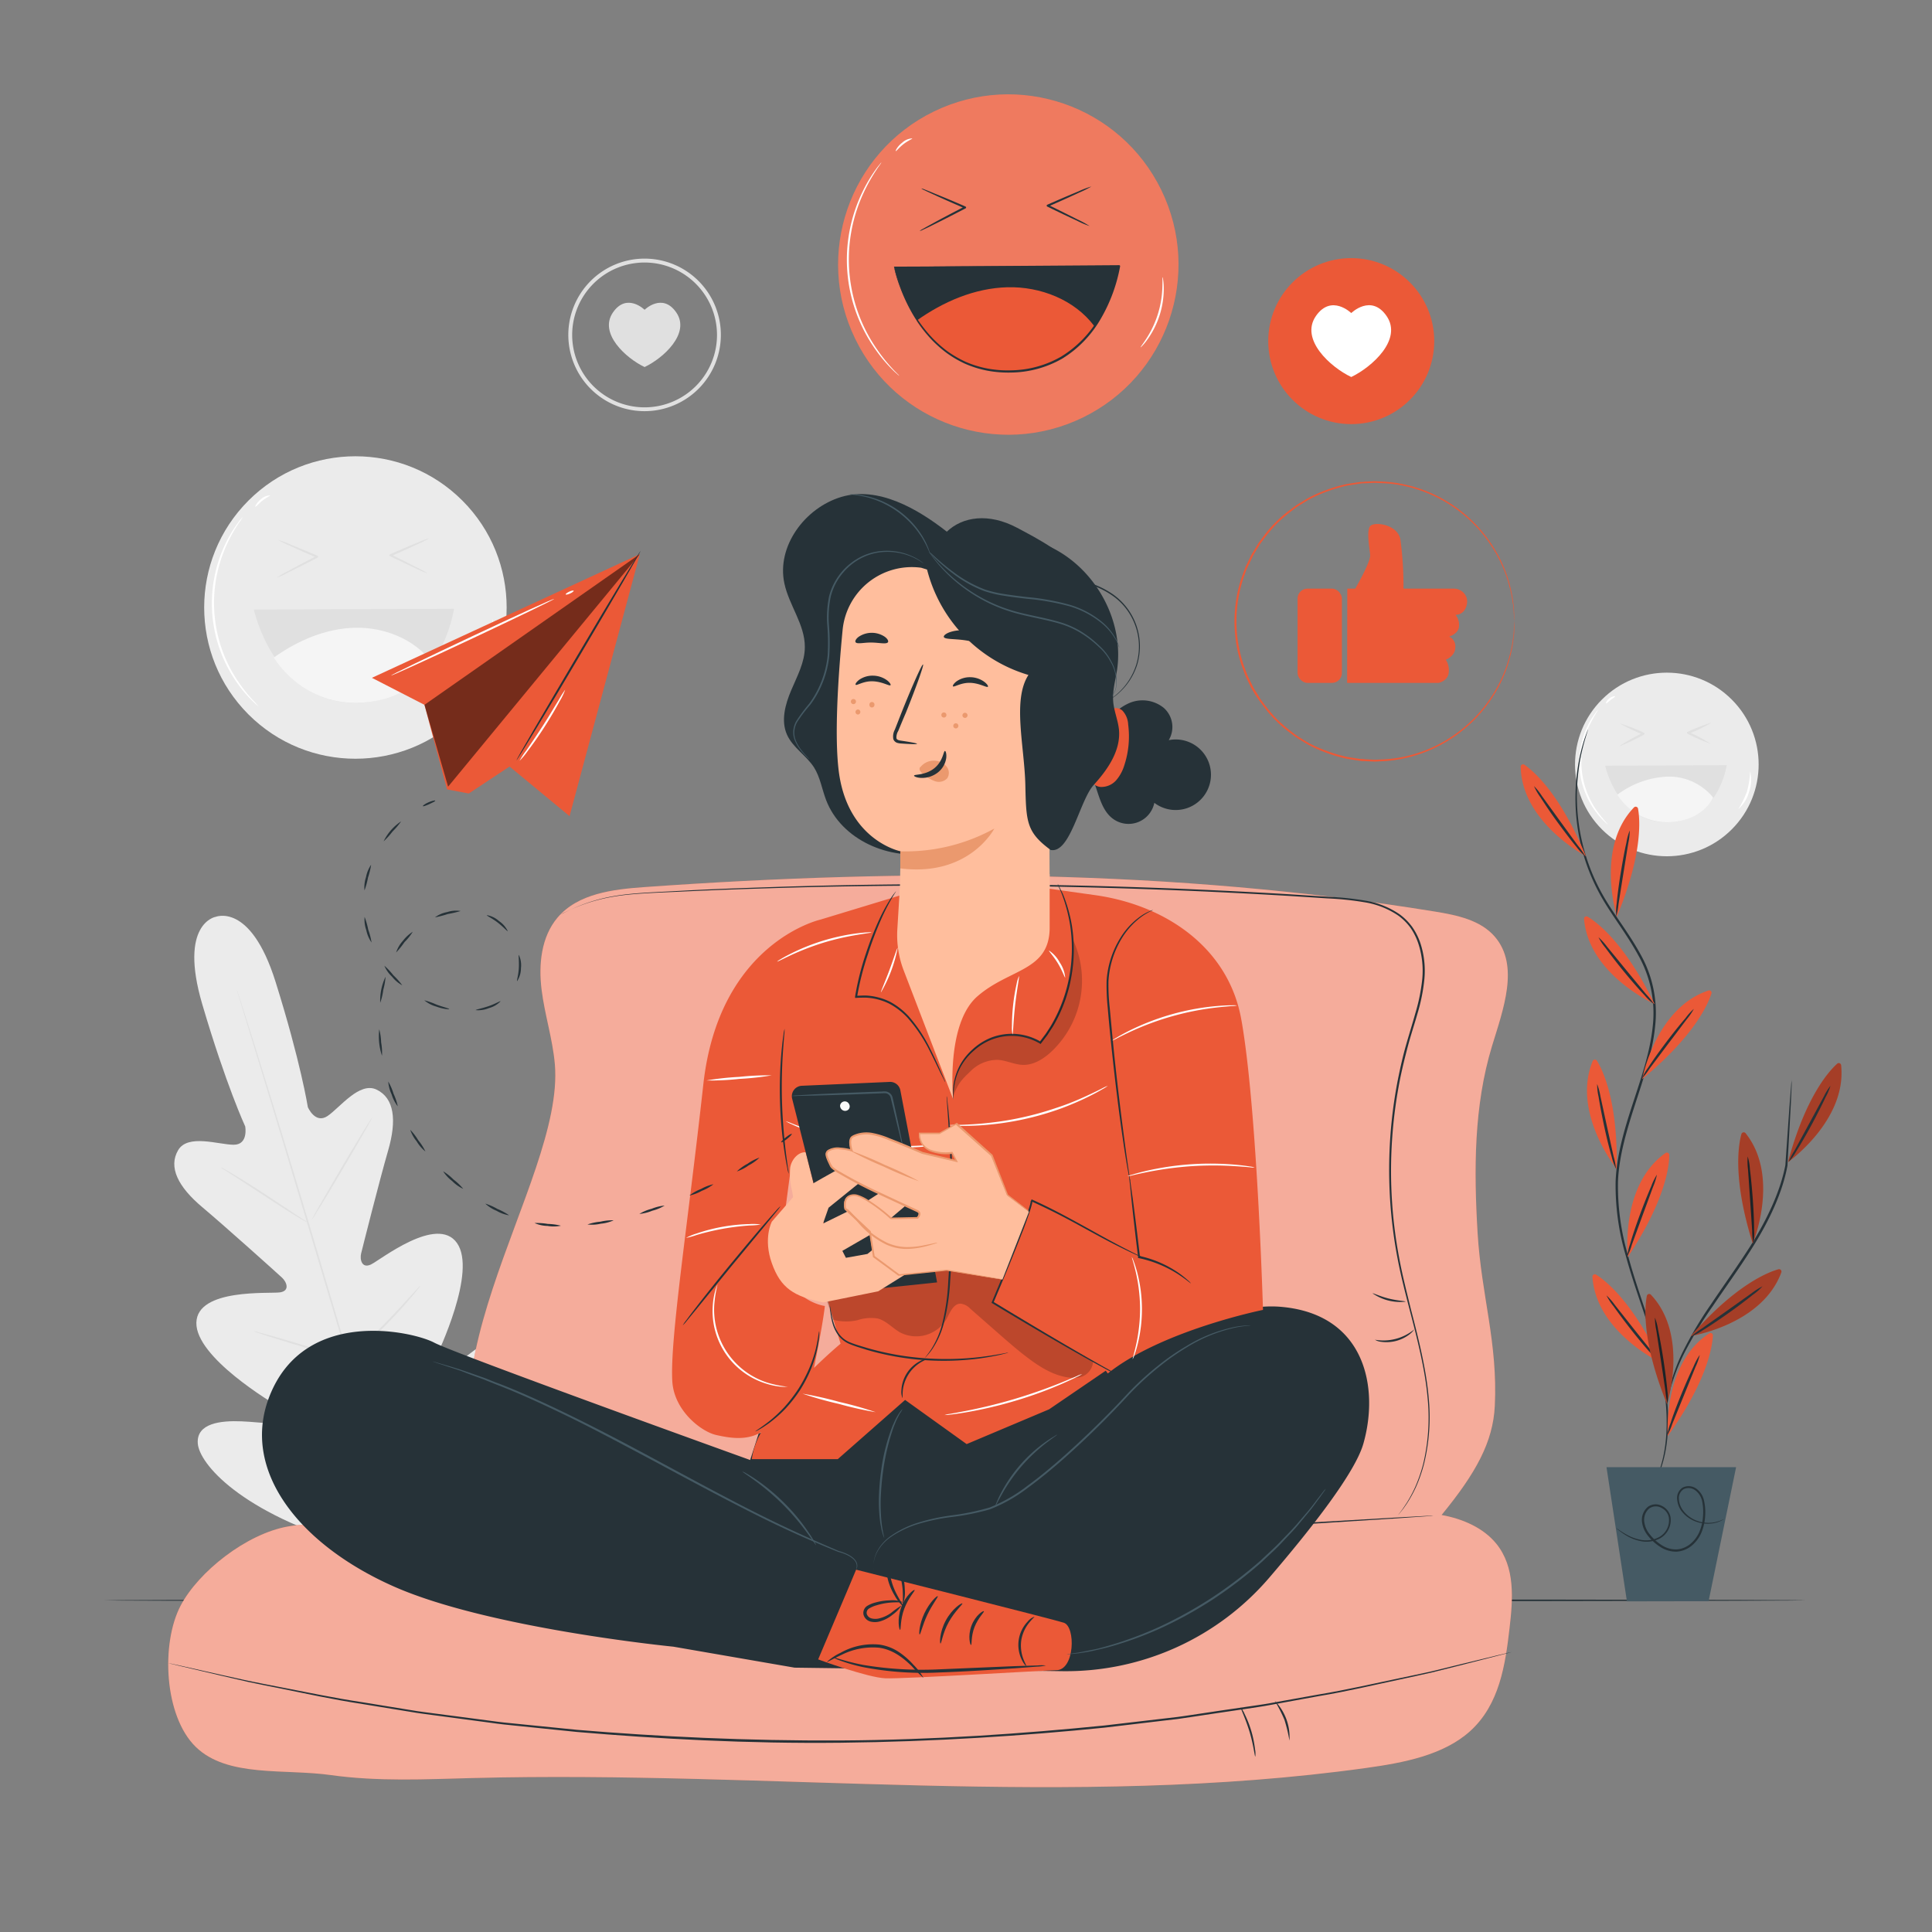 <svg xmlns="http://www.w3.org/2000/svg" viewBox="0 0 500 500"><rect x="0" y="0" width="500" height="500" fill="#808080" stroke="none"/><g id="freepik--background-complete--inject-6"><path d="M55.78,237.28s-9.59,1.68-3.44,22.6,11.12,31.64,11.12,31.64.89,4.76-3,4.74-11.83-2.86-14.35,1.39c-2.61,4.41,0,9.52,6.22,14.75S71.84,329.59,73,330.67s2.12,3.38-.51,3.79-21.47-1.13-21.67,7.85,19.56,20.7,21.7,22,2.5,2.41,2.08,3.63-6.71.12-12.09-.1-11.65.46-11.33,5.66,10.93,18,40.89,26.7l14.15,3.13,10-10.56c20-23.92,21.75-40.44,19.12-44.94s-8.21-1.57-12.56,1.6-8.94,7.6-10,6.81-1.33-1.88-.29-4.17,10.95-23,5.78-30.37S98.37,326.13,96,327.25s-2.92-1.32-2.54-2.86,4.74-18.87,7-26.68,1.59-13.51-3-15.72c-4.46-2.13-9.49,4.67-12.69,6.83s-5.1-2.29-5.1-2.29-1.84-11.68-8.37-32.48-15.63-16.72-15.63-16.72" style="fill:#ebebeb"></path><path d="M106.35,406.84c-4.73-15.3-12.69-42.63-19.64-66.06s-13.27-44.63-17.93-59.95l-5.53-18.14c-.65-2.13-1.15-3.79-1.5-4.93-.16-.56-.29-1-.38-1.29s-.11-.44-.11-.44.06.14.15.43.24.72.43,1.27c.36,1.14.9,2.79,1.58,4.91,1.37,4.26,3.3,10.45,5.67,18.1,4.73,15.3,11.1,36.48,18,59.91s14.86,50.78,19.52,66.1" style="fill:#e0e0e0"></path><path d="M57.13,302.09a4.72,4.72,0,0,1,.94.46c.59.32,1.43.81,2.47,1.43,2.07,1.23,4.88,3,7.95,5l7.84,5.19,2.38,1.56a4.9,4.9,0,0,1,.85.6,4.26,4.26,0,0,1-.94-.45c-.59-.33-1.43-.82-2.46-1.44-2.06-1.26-4.85-3.07-7.92-5.08l-7.87-5.13L58,302.7A4.55,4.55,0,0,1,57.13,302.09Z" style="fill:#e0e0e0"></path><path d="M80.71,315.63c-.11-.07,3.3-6,7.6-13.32s7.89-13.14,8-13.08-3.29,6-7.6,13.31S80.82,315.69,80.71,315.63Z" style="fill:#e0e0e0"></path><path d="M89.76,352.08a5.74,5.74,0,0,1,.75-.77l2.12-2c1.78-1.68,4.24-4,6.86-6.69s4.92-5.16,6.56-7c.78-.85,1.43-1.58,2-2.15a4.68,4.68,0,0,1,.76-.76,5.22,5.22,0,0,1-.62.87c-.43.54-1,1.32-1.85,2.25-1.58,1.88-3.85,4.42-6.48,7.1s-5.12,5-7,6.61c-.92.81-1.68,1.45-2.22,1.89A4.2,4.2,0,0,1,89.76,352.08Z" style="fill:#e0e0e0"></path><path d="M65.74,344.54a4,4,0,0,1,1,.2l2.6.7c2.18.61,5.19,1.49,8.51,2.49s6.31,1.92,8.47,2.61l2.56.84a3.93,3.93,0,0,1,.91.37,4,4,0,0,1-1-.2l-2.6-.71c-2.19-.61-5.2-1.49-8.51-2.48s-6.31-1.92-8.48-2.62l-2.55-.84A3.94,3.94,0,0,1,65.74,344.54Z" style="fill:#e0e0e0"></path><path d="M69.65,377.74a6,6,0,0,1,1.23.27l3.33.89c2.81.77,6.67,1.86,10.94,3.1s8.11,2.37,10.9,3.22l3.28,1a6.1,6.1,0,0,1,1.19.44,6.87,6.87,0,0,1-1.23-.27L96,385.53c-2.81-.77-6.67-1.87-10.94-3.1s-8.11-2.38-10.9-3.23l-3.28-1A6.65,6.65,0,0,1,69.65,377.74Z" style="fill:#e0e0e0"></path><path d="M99.85,386.26a7.07,7.07,0,0,1,.91-1l2.6-2.62c2.19-2.22,5.2-5.29,8.43-8.77s6.09-6.71,8.13-9.06l2.42-2.78a8.49,8.49,0,0,1,.93-1,7,7,0,0,1-.79,1.09c-.54.69-1.32,1.68-2.32,2.88-2,2.4-4.8,5.67-8,9.15s-6.29,6.53-8.54,8.69c-1.13,1.08-2,1.94-2.7,2.52A6.31,6.31,0,0,1,99.85,386.26Z" style="fill:#e0e0e0"></path><circle cx="91.98" cy="157.22" r="39.14" transform="translate(-84.23 111.09) rotate(-45)" style="fill:#ebebeb"></circle><path d="M71.59,149.53a20.58,20.58,0,0,1,2.88-1.7c1.81-1,4.33-2.33,7.13-3.78l.36-.19,0,.47c-2.81-1.22-5.32-2.33-7.12-3.16A19.17,19.17,0,0,1,72,139.73a20.21,20.21,0,0,1,3,1.11c1.84.74,4.38,1.8,7.19,3a.26.26,0,0,1,0,.47l-.36.19c-2.8,1.45-5.34,2.74-7.2,3.64A21.46,21.46,0,0,1,71.59,149.53Z" style="fill:#e0e0e0"></path><path d="M110.67,148.4a20.38,20.38,0,0,1-2.9-1.21c-1.77-.81-4.19-2-6.86-3.26a.26.26,0,0,1-.12-.35.22.22,0,0,1,.13-.12l.11-.05c2.75-1.21,5.25-2.27,7.07-3a18.09,18.09,0,0,1,3-1.11,19.47,19.47,0,0,1-2.84,1.45c-1.78.83-4.25,2-7,3.15l-.12.06v-.48c2.67,1.3,5.07,2.51,6.8,3.4A18.25,18.25,0,0,1,110.67,148.4Z" style="fill:#e0e0e0"></path><path d="M65.71,157.75l51.79-.2s-3.4,23.89-25,24.33S65.71,157.75,65.71,157.75Z" style="fill:#e0e0e0"></path><path d="M111.73,171.35c-4.54-6-12.36-9.08-19.91-8.89s-14.79,3.32-20.94,7.7c0,0,6.81,12,21.61,11.72S111.73,171.35,111.73,171.35Z" style="fill:#f5f5f5"></path><path d="M66.92,182.83a2.64,2.64,0,0,1-.43-.35c-.27-.24-.68-.57-1.16-1.07A32.8,32.8,0,0,1,61.56,177a35.68,35.68,0,0,1-3.07-36.58,33.63,33.63,0,0,1,3-5c.39-.57.75-1,1-1.25a2.5,2.5,0,0,1,.37-.41,20.82,20.82,0,0,1-1.17,1.77,38.22,38.22,0,0,0-2.81,5,36.25,36.25,0,0,0,3,36.21,37.74,37.74,0,0,0,3.61,4.5A20.46,20.46,0,0,1,66.92,182.83Z" style="fill:#fff"></path><path d="M69.91,128.22c0,.15-1,.54-2,1.35s-1.69,1.66-1.82,1.58.37-1.13,1.5-2A3.46,3.46,0,0,1,69.91,128.22Z" style="fill:#fff"></path><path d="M122.43,176.27a30.77,30.77,0,0,0,3.92-7.61,30.15,30.15,0,0,0,1.13-8.48,7.75,7.75,0,0,1,.29,2.53,20,20,0,0,1-3.65,11.64A8.45,8.45,0,0,1,122.43,176.27Z" style="fill:#fff"></path><circle cx="431.38" cy="197.84" r="23.76" transform="translate(-13.55 362.98) rotate(-45)" style="fill:#ebebeb"></circle><path d="M419,193.17a46.85,46.85,0,0,1,6-3.42l.23-.11v.47a46.12,46.12,0,0,1-6-2.88,43.12,43.12,0,0,1,6.23,2.4.27.27,0,0,1,.14.34.26.26,0,0,1-.12.13l-.23.12A45.68,45.68,0,0,1,419,193.17Z" style="fill:#e0e0e0"></path><path d="M442.72,192.49a44.27,44.27,0,0,1-6-2.62.27.27,0,0,1-.12-.35.33.33,0,0,1,.13-.13l.07,0A42.62,42.62,0,0,1,443,187a42.12,42.12,0,0,1-5.94,2.89l-.07,0v-.47A40.23,40.23,0,0,1,442.72,192.49Z" style="fill:#e0e0e0"></path><path d="M415.42,198.16l31.45-.12s-2.06,14.51-15.19,14.78S415.42,198.16,415.42,198.16Z" style="fill:#e0e0e0"></path><path d="M443.37,206.42A14.71,14.71,0,0,0,431.28,201a23.25,23.25,0,0,0-12.71,4.67,15.24,15.24,0,0,0,13.11,7.12C440.67,212.63,443.37,206.42,443.37,206.42Z" style="fill:#f5f5f5"></path><path d="M416.16,213.39a5.11,5.11,0,0,1-1-.83,19.24,19.24,0,0,1-2.32-2.68A21.52,21.52,0,0,1,411,187.6a18.86,18.86,0,0,1,1.84-3,5.38,5.38,0,0,1,.84-1,42.64,42.64,0,0,0-2.35,4.17,22.12,22.12,0,0,0,1.83,21.91A42.61,42.61,0,0,0,416.16,213.39Z" style="fill:#fff"></path><path d="M418,180.24c0,.14-.55.42-1.16.89s-1,1-1.17.88.15-.75.85-1.29S418,180.1,418,180.24Z" style="fill:#fff"></path><path d="M449.87,209.41a26.09,26.09,0,0,0,2.28-4.65,26.35,26.35,0,0,0,.79-5.12,9.16,9.16,0,0,1-.29,5.28A9,9,0,0,1,449.87,209.41Z" style="fill:#fff"></path><path d="M166.82,106.41a19.74,19.74,0,1,1,19.74-19.74A19.76,19.76,0,0,1,166.82,106.41Zm0-38.47a18.74,18.74,0,1,0,18.74,18.73A18.75,18.75,0,0,0,166.82,67.94Z" style="fill:#e0e0e0"></path><path d="M175,80.83c-3.59-5.16-8.18-.66-8.18-.66s-4.58-4.5-8.17.66c-3.79,5.45,3.39,11.9,8.17,14.16C171.61,92.73,178.79,86.28,175,80.83Z" style="fill:#e0e0e0"></path></g><g id="freepik--Floor--inject-6"><path d="M467.27,414.17c0,.14-98.63.26-220.26.26s-220.28-.12-220.28-.26,98.61-.26,220.28-.26S467.27,414,467.27,414.17Z" style="fill:#263238"></path></g><g id="freepik--Plant--inject-6"><path d="M427.42,385.46a2.29,2.29,0,0,1,.2-.49l.66-1.41a35.17,35.17,0,0,0,1.94-5.63c1.28-5,1.73-12.66-.17-21.75a117.38,117.38,0,0,0-4-14.61c-1.71-5.18-3.69-10.68-5.31-16.63a64.19,64.19,0,0,1-2.62-19.12c.24-6.76,2.25-13.52,4.45-20.24s4.47-13.31,5.15-19.92A30.38,30.38,0,0,0,424,247.25c-2.92-5.37-6.59-10-9.33-14.72a51.27,51.27,0,0,1-5.61-14.15,52.72,52.72,0,0,1-.35-21.93,40.61,40.61,0,0,1,2.29-7.74,3.78,3.78,0,0,1-.14.51c-.11.37-.27.86-.46,1.49a52.38,52.38,0,0,0-.86,27.55,51.1,51.1,0,0,0,5.63,14c2.74,4.7,6.42,9.27,9.39,14.71a30.93,30.93,0,0,1,3.77,18.77c-.68,6.73-3,13.36-5.17,20.08s-4.18,13.4-4.43,20.05a63.86,63.86,0,0,0,2.56,18.92c1.59,5.92,3.55,11.42,5.24,16.62a116.31,116.31,0,0,1,4,14.7c1.84,9.15,1.32,16.88-.06,21.91a32.68,32.68,0,0,1-2.07,5.62l-.73,1.38A2.61,2.61,0,0,1,427.42,385.46Z" style="fill:#263238"></path><path d="M418.44,237.22s-5.58-17.82,4.42-28.25a.62.62,0,0,1,1.06.3C424.45,212.22,425.12,221.18,418.44,237.22Z" style="fill:#EB5937"></path><path d="M421.78,214.91a17.15,17.15,0,0,1-.38,3.28c-.37,2.27-.8,4.93-1.27,7.86s-.89,5.6-1.25,7.86a17.79,17.79,0,0,1-.59,3.26,14,14,0,0,1,.1-3.32c.19-2,.54-4.83,1.05-7.91s1-5.84,1.47-7.84A14.36,14.36,0,0,1,421.78,214.91Z" style="fill:#263238"></path><path d="M425,279.26s3.41-18.36,17.13-22.91a.61.61,0,0,1,.79.76C442,260,438.39,268.2,425,279.26Z" style="fill:#EB5937"></path><path d="M438.37,261.09a16,16,0,0,1-1.87,2.73c-1.38,1.83-3,4-4.8,6.35l-4.78,6.37a18.52,18.52,0,0,1-2,2.6,13.64,13.64,0,0,1,1.64-2.88c1.11-1.72,2.74-4,4.63-6.51s3.65-4.68,5-6.24A14.76,14.76,0,0,1,438.37,261.09Z" style="fill:#263238"></path><path d="M421.28,325.31s-2.07-18.56,9.73-26.89a.62.62,0,0,1,1,.5C432,301.91,430.9,310.84,421.28,325.31Z" style="fill:#EB5937"></path><path d="M428.81,304a15.88,15.88,0,0,1-1,3.16l-2.75,7.47-2.73,7.48a17.19,17.19,0,0,1-1.2,3.08,14.58,14.58,0,0,1,.73-3.23c.57-2,1.46-4.65,2.54-7.57s2.14-5.54,2.95-7.41A15,15,0,0,1,428.81,304Z" style="fill:#263238"></path><path d="M431.61,371.64S430.2,353,442.3,345.11a.62.62,0,0,1,1,.54C443.12,348.64,441.74,357.52,431.61,371.64Z" style="fill:#EB5937"></path><path d="M439.9,350.65a16,16,0,0,1-1.11,3.12c-.86,2.12-1.88,4.62-3,7.37l-3,7.37a17.31,17.31,0,0,1-1.31,3,13.44,13.44,0,0,1,.85-3.2c.63-2,1.62-4.59,2.8-7.48s2.34-5.45,3.21-7.3A15.29,15.29,0,0,1,439.9,350.65Z" style="fill:#263238"></path><path d="M410.43,221.57s-16.55-8.65-16.88-23.1a.62.62,0,0,1,1-.53C397,199.64,403.79,205.5,410.43,221.57Z" style="fill:#EB5937"></path><path d="M397,203.44a16,16,0,0,1,2.06,2.59l4.67,6.45,4.68,6.43a17.11,17.11,0,0,1,1.88,2.72,14.38,14.38,0,0,1-2.27-2.41c-1.31-1.57-3-3.8-4.86-6.33s-3.4-4.87-4.51-6.58A15.14,15.14,0,0,1,397,203.44Z" style="fill:#263238"></path><path d="M428.2,259.84s-17.05-7.62-18.25-22a.62.62,0,0,1,.93-.6C413.44,238.77,420.6,244.21,428.2,259.84Z" style="fill:#EB5937"></path><path d="M413.69,242.56A16.51,16.51,0,0,1,415.9,245c1.46,1.77,3.16,3.85,5.05,6.16l5.06,6.13a17.71,17.71,0,0,1,2.05,2.6,13.78,13.78,0,0,1-2.41-2.27c-1.41-1.48-3.27-3.61-5.24-6s-3.69-4.65-4.9-6.3A13.92,13.92,0,0,1,413.69,242.56Z" style="fill:#263238"></path><path d="M418.39,302.53s-11.7-14.55-6.21-27.92a.62.62,0,0,1,1.1-.1C414.85,277.05,418.75,285.15,418.39,302.53Z" style="fill:#EB5937"></path><path d="M413.34,280.54a17.19,17.19,0,0,1,.85,3.19l1.69,7.79c.64,2.9,1.22,5.53,1.72,7.77a19,19,0,0,1,.64,3.24,13.15,13.15,0,0,1-1.12-3.12c-.58-2-1.27-4.7-1.92-7.75s-1.17-5.82-1.49-7.83A14.22,14.22,0,0,1,413.34,280.54Z" style="fill:#263238"></path><path d="M430,352.77s-16.92-7.91-17.88-22.33a.62.62,0,0,1,.94-.57C415.58,331.46,422.65,337,430,352.77Z" style="fill:#EB5937"></path><path d="M415.76,335.25a16.3,16.3,0,0,1,2.18,2.49l4.94,6.25c1.86,2.32,3.53,4.43,5,6.22a18.59,18.59,0,0,1,2,2.63,13.56,13.56,0,0,1-2.38-2.31c-1.38-1.51-3.21-3.66-5.14-6.11s-3.61-4.71-4.79-6.38A14.7,14.7,0,0,1,415.76,335.25Z" style="fill:#263238"></path><path d="M463.68,279.36a1.85,1.85,0,0,1,0,.41c0,.32,0,.71,0,1.19-.05,1.12-.12,2.64-.2,4.53-.22,4-.52,9.53-.89,16.17h0v0c-1.21,6.76-4.65,14.25-9.27,21.52-3.39,5.36-6.95,10.23-10,14.76a104.69,104.69,0,0,0-7.51,12.4,52.82,52.82,0,0,0-3.51,9.11c-.3,1.11-.52,2-.65,2.58a6.15,6.15,0,0,1-.24.9,4,4,0,0,1,.1-.93c.09-.61.27-1.49.53-2.62a47.41,47.41,0,0,1,3.33-9.25,98.11,98.11,0,0,1,7.41-12.55c3.05-4.56,6.58-9.44,10-14.77,4.6-7.24,8-14.61,9.27-21.26v0c.46-6.63.85-12.18,1.13-16.15.15-1.89.28-3.4.37-4.52,0-.48.08-.87.12-1.19S463.66,279.35,463.68,279.36Z" style="fill:#263238"></path><path d="M453.61,321.82s7.16-17.24-1.85-28.54a.62.62,0,0,0-1.08.21C449.88,296.37,448.4,305.24,453.61,321.82Z" style="fill:#EB5937"></path><path d="M452.3,299.29a14.36,14.36,0,0,1,.57,3.27c.25,2,.54,4.83.76,7.94s.33,5.93.33,8a14.23,14.23,0,0,1-.2,3.31,17.5,17.5,0,0,1-.3-3.29c-.15-2.29-.33-5-.53-7.94s-.39-5.66-.55-7.95A16.91,16.91,0,0,1,452.3,299.29Z" style="fill:#263238"></path><g style="opacity:0.3"><path d="M453.61,321.82s7.16-17.24-1.85-28.54a.62.62,0,0,0-1.08.21C449.88,296.37,448.4,305.24,453.61,321.82Z"></path></g><path d="M431.42,363.38s5.74-17.77-4.16-28.3a.62.62,0,0,0-1.06.3C425.64,338.31,424.89,347.27,431.42,363.38Z" style="fill:#EB5937"></path><path d="M428.29,341a14.58,14.58,0,0,1,.83,3.2c.42,2,.93,4.78,1.4,7.85s.81,5.89,1,7.93a13.56,13.56,0,0,1,.06,3.31,18.41,18.41,0,0,1-.56-3.26c-.33-2.27-.73-4.93-1.17-7.87s-.85-5.6-1.2-7.87A16.73,16.73,0,0,1,428.29,341Z" style="fill:#263238"></path><g style="opacity:0.3"><path d="M431.42,363.38s5.74-17.77-4.16-28.3a.62.62,0,0,0-1.06.3C425.64,338.31,424.89,347.27,431.42,363.38Z"></path></g><path d="M462.73,300.75S478,290,476.48,275.67a.61.61,0,0,0-1-.4C473.24,277.27,467.23,284,462.73,300.75Z" style="fill:#EB5937"></path><g style="opacity:0.3"><path d="M462.73,300.75S478,290,476.48,275.67a.61.61,0,0,0-1-.4C473.24,277.27,467.23,284,462.73,300.75Z"></path></g><path d="M473.72,281a15.29,15.29,0,0,1-1.28,3c-.87,1.85-2.13,4.37-3.61,7.11s-2.91,5.18-4,6.91a13.64,13.64,0,0,1-1.94,2.68,17.68,17.68,0,0,1,1.52-2.93l3.81-7,3.79-7A15.47,15.47,0,0,1,473.72,281Z" style="fill:#263238"></path><path d="M437.59,345.76S456,342.88,461,329.31a.62.62,0,0,0-.75-.82C457.36,329.31,449,332.68,437.59,345.76Z" style="fill:#EB5937"></path><g style="opacity:0.3"><path d="M437.59,345.76S456,342.88,461,329.31a.62.62,0,0,0-.75-.82C457.36,329.31,449,332.68,437.59,345.76Z"></path></g><path d="M456.13,332.9a14.32,14.32,0,0,1-2.49,2.19c-1.59,1.27-3.84,3-6.38,4.79s-4.89,3.37-6.63,4.43a14,14,0,0,1-2.93,1.56,17.68,17.68,0,0,1,2.66-2l6.5-4.59,6.49-4.62A16.87,16.87,0,0,1,456.13,332.9Z" style="fill:#263238"></path><polygon points="415.76 379.71 421.05 414.43 442.18 414.39 449.3 379.71 415.76 379.71" style="fill:#455a64"></polygon><path d="M446.2,393.11a.59.59,0,0,1-.17.12,4.55,4.55,0,0,1-.56.32,7.65,7.65,0,0,1-2.36.71,8.84,8.84,0,0,1-3.89-.37,8.16,8.16,0,0,1-4.18-3,6,6,0,0,1-1-2.91,3.17,3.17,0,0,1,1.44-3,3.43,3.43,0,0,1,3.54.29,5.15,5.15,0,0,1,2,3.19,13.5,13.5,0,0,1,.27,3.92,13.28,13.28,0,0,1-.86,4,8.89,8.89,0,0,1-2.45,3.49,6.82,6.82,0,0,1-4.07,1.7,7.43,7.43,0,0,1-4.23-1.23,12.46,12.46,0,0,1-3.15-2.85,6.9,6.9,0,0,1-1.6-3.81,4.42,4.42,0,0,1,1.5-3.68,3.42,3.42,0,0,1,3.74-.23,4,4,0,0,1,2.16,2.83,5.44,5.44,0,0,1-2.67,5.5,7.49,7.49,0,0,1-5.1.73,11.61,11.61,0,0,1-3.64-1.42,18.78,18.78,0,0,1-2-1.38,4,4,0,0,1-.65-.55,6,6,0,0,1,.72.46c.46.31,1.15.77,2.07,1.27a11.6,11.6,0,0,0,3.59,1.3,7.07,7.07,0,0,0,4.83-.77,5,5,0,0,0,2.41-5.05,3.52,3.52,0,0,0-1.92-2.46,2.92,2.92,0,0,0-3.18.19,3.89,3.89,0,0,0-1.28,3.23,6.46,6.46,0,0,0,1.49,3.49,12.05,12.05,0,0,0,3,2.71,6.77,6.77,0,0,0,3.9,1.14,6.22,6.22,0,0,0,3.72-1.56,8.35,8.35,0,0,0,2.29-3.26,12.3,12.3,0,0,0,.83-3.84,13.37,13.37,0,0,0-.22-3.76,4.68,4.68,0,0,0-1.79-2.88,2.92,2.92,0,0,0-3-.3,2.72,2.72,0,0,0-1.23,2.55,5.41,5.41,0,0,0,.88,2.69,7.89,7.89,0,0,0,3.94,3,8.62,8.62,0,0,0,3.75.44A9.92,9.92,0,0,0,446.2,393.11Z" style="fill:#263238"></path></g><g id="freepik--Puff--inject-6"><path d="M130.93,395c-10.87-1.12-45.71-1.86-56.46.06s-23.11,11.72-27.71,20.46c-5.17,9.81-4.29,28.59,3.9,36.57s22.88,5.6,35,7.3,24.48,1.08,36.76.76c77.12-2,154.82,8,231.1-2.6,9.73-1.34,20.06-3.32,26.94-9.53,7.61-6.87,9.11-17.16,10.21-26.66.87-7.51,1.53-15.77-3.46-21.89-3.27-4-8.55-6.39-14.13-7.39,8.93-10.89,13.31-18.92,13.77-28.2.81-16.41-3.48-28.57-4.45-44.8s-1-32.81,3.73-48.36c2.89-9.47,7.18-20.8.73-28.3-3.72-4.33-9.82-5.58-15.46-6.5-67.52-11-136.41-11.2-204.64-6.34-8.14.58-17.16,1.66-22.45,7.87-4.25,5-4.95,12.13-4.15,18.64s2.88,12.82,3.44,19.35c2.65,31-41.35,84.05-12.67,119.56" style="fill:#EB5937"></path><g style="opacity:0.5"><path d="M130.93,395c-10.87-1.12-45.71-1.86-56.46.06s-23.11,11.72-27.71,20.46c-5.17,9.81-4.29,28.59,3.9,36.57s22.88,5.6,35,7.3,24.48,1.08,36.76.76c77.12-2,154.82,8,231.1-2.6,9.73-1.34,20.06-3.32,26.94-9.53,7.61-6.87,9.11-17.16,10.21-26.66.87-7.51,1.53-15.77-3.46-21.89-3.27-4-8.55-6.39-14.13-7.39,8.93-10.89,13.31-18.92,13.77-28.2.81-16.41-3.48-28.57-4.45-44.8s-1-32.81,3.73-48.36c2.89-9.47,7.18-20.8.73-28.3-3.72-4.33-9.82-5.58-15.46-6.5-67.52-11-136.41-11.2-204.64-6.34-8.14.58-17.16,1.66-22.45,7.87-4.25,5-4.95,12.13-4.15,18.64s2.88,12.82,3.44,19.35c2.65,31-41.35,84.05-12.67,119.56" style="fill:#fff"></path></g><path d="M144.88,236.82s1.15-.67,3.46-1.71a43.06,43.06,0,0,1,10.59-3.2c4.75-.84,10.65-1,17.47-1.38s14.59-.66,23.19-.95c17.18-.58,37.66-.9,60.4-.7s47.73,1,73.92,2.57l9.76.63a77.08,77.08,0,0,1,9.62,1,21.8,21.8,0,0,1,8.88,3.51,14.92,14.92,0,0,1,3.36,3.37,16.7,16.7,0,0,1,2.1,4.23,23,23,0,0,1,1,9.18,46.87,46.87,0,0,1-1.77,8.88c-.81,2.87-1.75,5.66-2.49,8.46s-1.43,5.6-2,8.38a122.25,122.25,0,0,0-2.1,32.06,120.26,120.26,0,0,0,1.85,14.47c.85,4.61,2,9,3,13.14,2.17,8.31,4,15.91,4.6,22.74a51.27,51.27,0,0,1-1.2,17.43,39.65,39.65,0,0,1-2.11,6,34.47,34.47,0,0,1-2.26,4.11l-.95,1.38-.75.94c-.41.51-.63.76-.63.76s.19-.28.59-.79c.19-.26.44-.58.73-1l.92-1.39a33.83,33.83,0,0,0,2.2-4.11,40.1,40.1,0,0,0,2.07-6,51.64,51.64,0,0,0,1.1-17.36c-.61-6.8-2.48-14.36-4.66-22.67-1.07-4.16-2.22-8.53-3.09-13.15a121.93,121.93,0,0,1,.18-46.7c.57-2.79,1.2-5.61,2-8.42s1.68-5.61,2.48-8.47a47.08,47.08,0,0,0,1.75-8.78,22.63,22.63,0,0,0-1-9,16.13,16.13,0,0,0-2-4.09,14.27,14.27,0,0,0-3.24-3.25,21.45,21.45,0,0,0-8.68-3.43,79,79,0,0,0-9.56-1l-9.75-.63c-26.19-1.57-51.17-2.38-73.9-2.61s-43.2.06-60.38.59c-8.59.26-16.36.56-23.19.88s-12.71.47-17.45,1.28a44.62,44.62,0,0,0-10.58,3.09c-1.16.5-2,.91-2.61,1.2Z" style="fill:#263238"></path><path d="M391.24,427.54l-.87.25-2.58.66L377.87,431l-7.18,1.8c-2.63.62-5.51,1.21-8.59,1.89-6.18,1.3-13.18,3-21,4.3l-12.27,2.24c-2.13.42-4.32.7-6.55,1.05l-6.81,1-7.05,1.06c-1.2.17-2.4.37-3.61.53l-3.68.43-15.26,1.81c-20.9,2.12-44,3.64-68.24,3.91s-47.37-1-68.31-2.79L134,446.66l-3.69-.38c-1.22-.13-2.42-.31-3.62-.47l-7.07-.94-6.83-.91c-2.23-.31-4.43-.55-6.57-.94l-12.3-2c-7.86-1.2-14.89-2.75-21.08-4-3.1-.63-6-1.17-8.63-1.75L57,433.6l-10-2.35-2.59-.62c-.58-.14-.88-.23-.88-.23s.31.05.89.18l2.6.57,10,2.25L64.28,435c2.65.56,5.54,1.09,8.63,1.7,6.2,1.17,13.23,2.7,21.09,3.87l12.3,2c2.14.38,4.34.62,6.57.93l6.83.89,7.06.93c1.2.15,2.4.33,3.62.46l3.69.37,15.27,1.53c20.93,1.75,44,2.88,68.27,2.75s47.3-1.78,68.19-3.87l15.25-1.78,3.68-.43c1.21-.15,2.41-.35,3.61-.52l7-1.05,6.81-1c2.23-.34,4.43-.61,6.55-1L341,438.58c7.83-1.3,14.83-2.94,21-4.22,3.08-.66,6-1.24,8.6-1.84l7.18-1.76,9.94-2.41,2.59-.61Z" style="fill:#263238"></path><path d="M130.93,395l.62,0,1.82.11,7,.48c3,.22,6.74.5,11.06.72s9.22.58,14.65.78,11.38.52,17.77.67c3.19.09,6.5.22,9.9.27l10.5.17c14.37.16,30.18.1,46.76-.28,33.18-.81,63.18-2.5,84.89-3.72l25.71-1.48,7-.38,1.81-.09H371l-.61.07-1.82.13-7,.49-25.71,1.64c-21.7,1.31-51.71,3.06-84.9,3.87-16.59.38-32.4.43-46.78.24l-10.5-.19c-3.41-.06-6.71-.2-9.91-.29-6.39-.18-12.34-.49-17.77-.74s-10.34-.61-14.65-.86-8-.56-11-.81l-7-.57-1.82-.17Z" style="fill:#263238"></path><path d="M324.87,454.61c-.16,0-.45-3-1.5-6.46s-2.4-6.16-2.26-6.24a6.35,6.35,0,0,1,1,1.68,27.59,27.59,0,0,1,2.68,9.05A6.08,6.08,0,0,1,324.87,454.61Z" style="fill:#263238"></path><path d="M333.71,450.48a41.39,41.39,0,0,0-1.29-5.38,39.67,39.67,0,0,0-2.51-4.93,13.46,13.46,0,0,1,3.8,10.31Z" style="fill:#263238"></path><path d="M355.84,346.72A12.59,12.59,0,0,0,366,344.06s-.33.55-1.12,1.19a9.79,9.79,0,0,1-7.48,2A3.64,3.64,0,0,1,355.84,346.72Z" style="fill:#263238"></path><path d="M355.23,334.72c.08-.14,1.85.77,4.2,1.35s4.33.64,4.33.8a12.5,12.5,0,0,1-8.53-2.15Z" style="fill:#263238"></path></g><g id="freepik--Icons--inject-6"><circle cx="349.7" cy="88.28" r="21.48" style="fill:#EB5937"></circle><path d="M358.83,81.76c-4-5.77-9.13-.74-9.13-.74s-5.12-5-9.13.74c-4.23,6.09,3.79,13.28,9.13,15.81C355.05,95,363.06,87.85,358.83,81.76Z" style="fill:#fff"></path><circle cx="260.94" cy="68.44" r="44.04" transform="translate(-3.64 121.06) rotate(-25.94)" style="fill:#EB5937"></circle><g style="opacity:0.2"><circle cx="260.94" cy="68.44" r="44.04" transform="translate(-3.64 121.06) rotate(-25.94)" style="fill:#fff"></circle></g><path d="M238,59.79a3.9,3.9,0,0,1,.85-.56c.56-.32,1.38-.78,2.4-1.33,2-1.12,4.88-2.62,8-4.25l.41-.21,0,.47c-3.16-1.37-6-2.62-8-3.55-1-.46-1.84-.84-2.4-1.12a3.48,3.48,0,0,1-.84-.47,3.13,3.13,0,0,1,.92.29c.59.22,1.42.55,2.46,1,2.07.84,4.92,2,8.08,3.4a.26.26,0,0,1,0,.47l-.41.21c-3.14,1.63-6,3.09-8.09,4.11-1,.52-1.89.92-2.48,1.19A3.61,3.61,0,0,1,238,59.79Z" style="fill:#263238"></path><path d="M282,58.51a21.93,21.93,0,0,1-3.25-1.38c-2-.91-4.72-2.21-7.72-3.67a.26.26,0,0,1,0-.47l.13-.06c3.09-1.36,5.9-2.56,7.94-3.4a23.14,23.14,0,0,1,3.36-1.27,26.63,26.63,0,0,1-3.21,1.6c-2,.94-4.79,2.19-7.88,3.55l-.13.06V53c3,1.47,5.7,2.82,7.65,3.81A24.9,24.9,0,0,1,282,58.51Z" style="fill:#263238"></path><path d="M231.37,69l58.27-.23S285.82,95.7,261.5,96.19,231.37,69,231.37,69Z" style="fill:#263238"></path><path d="M283.16,84.34c-5.12-6.78-13.92-10.21-22.41-10S244.1,78.07,237.19,83c0,0,7.66,13.52,24.31,13.18S283.16,84.34,283.16,84.34Z" style="fill:#EB5937"></path><path d="M231.37,69a2.81,2.81,0,0,1,.11.36q.11.39.3,1c.28.93.71,2.28,1.39,4a47.75,47.75,0,0,0,2.88,6,36.78,36.78,0,0,0,5.22,7.08,30.94,30.94,0,0,0,3.82,3.39,28.54,28.54,0,0,0,4.78,2.79,26.19,26.19,0,0,0,5.65,1.75,28.64,28.64,0,0,0,6.26.47,26.71,26.71,0,0,0,12.86-3.56A28.61,28.61,0,0,0,284.56,82a41.19,41.19,0,0,0,4.83-13.25l.26.29-41.51,0-12.28,0-3.32,0h-1.17a1.15,1.15,0,0,1,.27,0l.83,0,3.26,0,12.21-.12,41.7-.29h0a.25.25,0,0,1,.25.25v0A41.78,41.78,0,0,1,285,82.29,29.11,29.11,0,0,1,274.9,92.81a27.2,27.2,0,0,1-13.11,3.6,29.6,29.6,0,0,1-6.36-.5,27.08,27.08,0,0,1-5.74-1.81,27.67,27.67,0,0,1-4.84-2.86A31.61,31.61,0,0,1,241,87.79a36.91,36.91,0,0,1-5.2-7.2A45.54,45.54,0,0,1,233,74.51a41.36,41.36,0,0,1-1.3-4c-.12-.47-.2-.83-.25-1.07A1.8,1.8,0,0,1,231.37,69Z" style="fill:#263238"></path><path d="M232.74,97.26a3.32,3.32,0,0,1-.49-.39c-.3-.28-.77-.66-1.3-1.21a37.57,37.57,0,0,1-4.23-5,40.18,40.18,0,0,1-3.45-41.13,38.12,38.12,0,0,1,3.34-5.62c.44-.64.84-1.09,1.09-1.41a2.3,2.3,0,0,1,.41-.47,3.38,3.38,0,0,1-.33.53c-.22.34-.59.81-1,1.46a43.7,43.7,0,0,0-3.18,5.67A40.78,40.78,0,0,0,227,90.45a42.75,42.75,0,0,0,4.07,5.07c.51.57,1,1,1.23,1.27A2.35,2.35,0,0,1,232.74,97.26Z" style="fill:#fff"></path><path d="M236.1,35.82c.05.14-1.11.57-2.28,1.48s-1.89,1.89-2,1.81.44-1.26,1.71-2.22A4,4,0,0,1,236.1,35.82Z" style="fill:#fff"></path><path d="M295.19,89.88c-.06-.06.63-.9,1.57-2.38a25.86,25.86,0,0,0,4.05-12.88c.07-1.75,0-2.84.07-2.85s.09.26.16.76a15,15,0,0,1,.14,2.09,22.61,22.61,0,0,1-4.11,13.08,16.28,16.28,0,0,1-1.31,1.65C295.42,89.71,295.22,89.9,295.19,89.88Z" style="fill:#fff"></path><path d="M391.92,160.79s0-.2-.06-.58-.06-1-.11-1.72c0-.37-.05-.8-.08-1.26s-.14-1-.23-1.5a25.6,25.6,0,0,0-.75-3.73,34.19,34.19,0,0,0-4-9.56,36,36,0,0,0-24.23-16.88,33.53,33.53,0,0,0-4.54-.52c-.77,0-1.55-.1-2.33-.09l-2.38.12c-.39,0-.8,0-1.19.08l-1.2.18c-.8.14-1.61.23-2.41.39a40,40,0,0,0-4.78,1.41,37,37,0,0,0-4.67,2.05c-.76.41-1.49.89-2.23,1.34a16.7,16.7,0,0,0-2.17,1.49,41.16,41.16,0,0,0-4.06,3.45,40.07,40.07,0,0,0-3.51,4.15l-.83,1.11-.72,1.17-.72,1.19a8.47,8.47,0,0,0-.66,1.22c-.41.84-.81,1.68-1.22,2.53s-.65,1.76-1,2.65a35.47,35.47,0,0,0,0,22.61c.32.89.64,1.77,1,2.65s.81,1.69,1.21,2.53a9,9,0,0,0,.67,1.22l.72,1.19.72,1.18L327,182a40.19,40.19,0,0,0,3.51,4.16,41.16,41.16,0,0,0,4.06,3.45,17.3,17.3,0,0,0,2.16,1.49c.75.45,1.48.93,2.24,1.34a37,37,0,0,0,4.67,2,38.19,38.19,0,0,0,4.78,1.4c.8.17,1.61.26,2.41.4l1.2.18c.4,0,.8,0,1.19.08l2.38.12c.78,0,1.56-.06,2.34-.09a33.57,33.57,0,0,0,4.53-.52,35.65,35.65,0,0,0,15.1-6.7,36,36,0,0,0,9.14-10.18,34.36,34.36,0,0,0,4-9.57,26.76,26.76,0,0,0,.76-3.72c.08-.54.18-1,.22-1.5s.06-.89.08-1.26c.05-.74.09-1.31.11-1.72s.06-.58.06-.58,0,.2,0,.58,0,1-.06,1.72c0,.38,0,.8-.06,1.27s-.13,1-.2,1.51a26.36,26.36,0,0,1-.71,3.75,34.47,34.47,0,0,1-3.94,9.67,36.34,36.34,0,0,1-24.41,17.15A34.47,34.47,0,0,1,358,197c-.78,0-1.57.1-2.37.09l-2.4-.11c-.4,0-.81,0-1.21-.08l-1.21-.18c-.81-.14-1.63-.23-2.45-.4a37.46,37.46,0,0,1-4.84-1.41,38,38,0,0,1-4.74-2.07c-.77-.42-1.51-.9-2.27-1.35a19,19,0,0,1-2.19-1.51,33,33,0,0,1-7.69-7.71l-.84-1.11L325,180l-.74-1.2a9.89,9.89,0,0,1-.67-1.24L322.36,175l-1-2.7a36,36,0,0,1,0-22.93c.33-.9.66-1.8,1-2.69l1.24-2.56a7.82,7.82,0,0,1,.68-1.24l.73-1.21.73-1.19.84-1.12a32.68,32.68,0,0,1,7.69-7.7,17.78,17.78,0,0,1,2.19-1.51c.76-.45,1.5-.93,2.27-1.35a38,38,0,0,1,4.74-2.07,37.46,37.46,0,0,1,4.84-1.41c.82-.17,1.64-.26,2.45-.4l1.21-.18c.4,0,.81,0,1.21-.08l2.4-.11c.8,0,1.59.06,2.37.09a34.47,34.47,0,0,1,4.59.55,36.2,36.2,0,0,1,24.4,17.15,34.23,34.23,0,0,1,3.95,9.67,26.51,26.51,0,0,1,.71,3.74c.07.55.16,1.06.2,1.52s0,.89.06,1.27q0,1.11.06,1.71C391.93,160.59,391.92,160.79,391.92,160.79Z" style="fill:#EB5937"></path><path d="M348.68,152.34h2.05s4-6.85,3.86-8.67-1-6.25,0-7.5,7.18-.54,7.85,3.54a91.2,91.2,0,0,1,.78,12.63h13a3.46,3.46,0,0,1,3.34,2.37,3.2,3.2,0,0,1,.12,1.24s-.15,3.07-3,3.18a3.81,3.81,0,0,1,.91,2.84c0,2.05-2.56,2.79-2.56,2.79a2.71,2.71,0,0,1,1.6,2.79c0,2.27-2.45,3.18-2.45,3.18a5.11,5.11,0,0,1,.74,3.41c-.23,2.1-2.59,2.59-2.59,2.59h-23.7Z" style="fill:#EB5937"></path><rect x="335.81" y="152.34" width="11.47" height="24.39" rx="2.55" style="fill:#EB5937"></rect></g><g id="freepik--Character--inject-6"><path d="M285.86,188.08a12.94,12.94,0,0,1,6.59-6.21,8.72,8.72,0,0,1,8.71,1.31,6.61,6.61,0,0,1,1.31,8.37,9.13,9.13,0,1,1-3.73,16.22,6.81,6.81,0,0,1-10.88,4c-4.6-3.6-3.55-12-8.67-14.81" style="fill:#263238"></path><path d="M282.27,201.6A18,18,0,0,0,287,186.45a3.76,3.76,0,0,1,0-2.23c.58-1.2,2.45-1.24,3.45-.35a5.6,5.6,0,0,1,1.52,3.63,23.93,23.93,0,0,1-1,10.56,10.73,10.73,0,0,1-2,3.75,5.11,5.11,0,0,1-3.71,1.85,3,3,0,0,1-3.06-2.06" style="fill:#EB5937"></path><path d="M279.19,149.09c-1.91-5.3-11-9.84-15.94-12.49-7.43-3.95-14.17-2.88-18.21,1-7.75-6.07-17.86-11.81-27.29-9S200.92,141.39,203,151c1.21,5.67,5.33,10.65,5.29,16.45,0,3.95-2,7.58-3.54,11.22s-2.69,7.85-1.08,11.46c1.5,3.36,5,5.37,7,8.48,1.59,2.53,2.05,5.6,3.11,8.4,3.93,10.38,16.52,15.85,27.4,13.64s19.71-10.75,24.55-20.74,6.17-21.31,6.4-32.41" style="fill:#263238"></path><path d="M238.4,146.93A18,18,0,0,0,218.07,163c-1.17,12.12-2.16,27.35-1,36.59,2.29,18,16,20.73,16,20.73s-.11,6.7-.26,14.52a19.44,19.44,0,0,0,18.3,19.77h0a19.43,19.43,0,0,0,20.57-19.49L271.27,157" style="fill:#ffbe9d"></path><path d="M233,220.32a47.6,47.6,0,0,0,24.33-5.89S250.88,227,233,224.74Z" style="fill:#eb996e"></path><path d="M244.26,164.84c.23.68,2.71.44,5.6.88s5.22,1.3,5.62.71c.18-.28-.2-.93-1.13-1.61a9.46,9.46,0,0,0-4.13-1.59,9.34,9.34,0,0,0-4.42.38C244.72,164,244.17,164.52,244.26,164.84Z" style="fill:#263238"></path><path d="M221.42,166.2c.42.58,2.14.05,4.19.09s3.78.49,4.19-.08c.19-.29-.07-.86-.81-1.41a6.06,6.06,0,0,0-6.76,0C221.49,165.35,221.24,165.92,221.42,166.2Z" style="fill:#263238"></path><path d="M243.62,185.05a.66.66,0,1,0,.63-.67A.65.65,0,0,0,243.62,185.05Z" style="fill:#eb996e"></path><path d="M225,182.46a.64.64,0,0,0,.67.63.65.65,0,0,0,.64-.67.66.66,0,1,0-1.31,0Z" style="fill:#eb996e"></path><path d="M221.4,184.29a.66.66,0,0,0,.68.63.66.66,0,0,0,0-1.31A.66.66,0,0,0,221.4,184.29Z" style="fill:#eb996e"></path><path d="M220.21,181.58a.66.66,0,1,0,.63-.67A.65.65,0,0,0,220.21,181.58Z" style="fill:#eb996e"></path><path d="M246.71,187.85a.66.66,0,0,0,1.32,0,.66.66,0,1,0-1.32,0Z" style="fill:#eb996e"></path><path d="M249.08,185.13a.66.66,0,0,0,1.32,0,.66.66,0,1,0-1.32,0Z" style="fill:#eb996e"></path><path d="M239.24,144.12a38.29,38.29,0,0,0,26.92,30.56c-4.21,6.51-1,18.52-.8,28.62.21,9.4.3,12.08,6.55,16.67,5.07,1,7.51-12.83,11.12-16.8s7-8.84,6.57-14.19c-.22-2.5-1.28-4.86-1.5-7.36-.24-2.77.56-5.52,1-8.27,1.77-12.19-4.94-25-15.71-31s-24.84-5.08-35.09,1.75" style="fill:#263238"></path><path d="M287.64,180.29a4,4,0,0,0,.43-.52,5.2,5.2,0,0,0,.77-1.78,10.37,10.37,0,0,0-1.27-6.91,13.7,13.7,0,0,0-3-3.9,27.36,27.36,0,0,0-4.41-3.52,23.15,23.15,0,0,0-5.67-2.6c-2.07-.63-4.26-1.11-6.49-1.59s-4.41-.95-6.45-1.59a40.12,40.12,0,0,1-5.74-2.27,41.78,41.78,0,0,1-13.71-10.73c-.54-.63-.94-1.15-1.21-1.49a3.42,3.42,0,0,0-.44-.52,4.31,4.31,0,0,0,.37.57c.25.36.63.89,1.16,1.54a38.66,38.66,0,0,0,4.9,5.13,41.22,41.22,0,0,0,8.76,5.84,39.25,39.25,0,0,0,5.79,2.31c2.06.66,4.25,1.13,6.48,1.62s4.41.94,6.46,1.56A22.75,22.75,0,0,1,280,164a27.3,27.3,0,0,1,4.39,3.44,13.53,13.53,0,0,1,3,3.8,10.37,10.37,0,0,1,1.38,6.74A6.31,6.31,0,0,1,287.64,180.29Z" style="fill:#455a64"></path><path d="M240.46,142.87a3.84,3.84,0,0,0,.39.44c.26.29.66.68,1.18,1.19a47.1,47.1,0,0,0,4.69,4,31.67,31.67,0,0,0,8,4.46A29.83,29.83,0,0,0,260,154.2c1.85.31,3.78.53,5.75.76a63.91,63.91,0,0,1,11,1.93,23.94,23.94,0,0,1,8,4.1,15.58,15.58,0,0,1,4,4.59,14.67,14.67,0,0,1,.71,1.51,2.85,2.85,0,0,0,.24.53,3,3,0,0,0-.17-.56,11,11,0,0,0-.64-1.55,14.86,14.86,0,0,0-3.92-4.75,23.68,23.68,0,0,0-8.09-4.23,61.48,61.48,0,0,0-11-2c-2-.23-3.89-.46-5.73-.75a31.05,31.05,0,0,1-5.21-1.2,32.86,32.86,0,0,1-7.94-4.34,58.15,58.15,0,0,1-4.75-3.88l-1.23-1.14A3.66,3.66,0,0,0,240.46,142.87Z" style="fill:#455a64"></path><path d="M219.91,127.93c0,.1,1.54.1,4,.65a18.89,18.89,0,0,1,1.94.55c.7.21,1.4.52,2.16.83a26.55,26.55,0,0,1,4.57,2.66,26,26,0,0,1,3.87,3.6,21.66,21.66,0,0,1,1.42,1.83,15.47,15.47,0,0,1,1.09,1.7c1.23,2.14,1.68,3.62,1.77,3.59a4.77,4.77,0,0,0-.31-1,9,9,0,0,0-.46-1.18,16,16,0,0,0-.74-1.52,16.44,16.44,0,0,0-1.07-1.74,20,20,0,0,0-1.41-1.88,23.11,23.11,0,0,0-8.58-6.37,22.18,22.18,0,0,0-2.21-.8,14.85,14.85,0,0,0-2-.51,13.52,13.52,0,0,0-1.66-.27,7.82,7.82,0,0,0-1.27-.1A5,5,0,0,0,219.91,127.93Z" style="fill:#455a64"></path><path d="M209.47,196.5l-.12-.16-.39-.42c-.35-.38-.86-.92-1.45-1.68a9.82,9.82,0,0,1-1.69-3,5.25,5.25,0,0,1-.23-2.12,5.86,5.86,0,0,1,.73-2.27,38.8,38.8,0,0,1,3.39-4.47,25,25,0,0,0,3.18-5.68,25.35,25.35,0,0,0,1.73-7,53.64,53.64,0,0,0-.07-7.7,26.8,26.8,0,0,1,.45-7.59,15,15,0,0,1,3.21-6.22,15.29,15.29,0,0,1,5-3.9,14.4,14.4,0,0,1,5.36-1.43,16,16,0,0,1,7.89,1.46,16.32,16.32,0,0,1,1.93,1.08l.48.32c.11.07.17.1.17.09a11.26,11.26,0,0,0-2.51-1.63,15.73,15.73,0,0,0-8-1.61,14.92,14.92,0,0,0-5.49,1.41,15.86,15.86,0,0,0-8.47,10.33,27.34,27.34,0,0,0-.46,7.7,54.53,54.53,0,0,1,.08,7.65,25.39,25.39,0,0,1-4.79,12.48,40.77,40.77,0,0,0-3.37,4.54,6.17,6.17,0,0,0-.73,2.39,5.68,5.68,0,0,0,.27,2.21,9.85,9.85,0,0,0,1.78,3.05A18,18,0,0,0,208.9,196l.42.4A.67.67,0,0,0,209.47,196.5Z" style="fill:#455a64"></path><path d="M286.74,181.32s.06,0,.19-.09l.53-.31a13.32,13.32,0,0,0,1.92-1.41,16.6,16.6,0,0,0,4.84-7.24A16.45,16.45,0,0,0,288,153.79a23,23,0,0,0-7.52-3.37,41.4,41.4,0,0,0-8.16-1.21c-2.66-.16-5.23-.2-7.67-.28a65.49,65.49,0,0,1-6.88-.55A30.18,30.18,0,0,1,252,147a20.73,20.73,0,0,1-7.46-4.35,17.54,17.54,0,0,1-1.58-1.76l-.38-.49a1,1,0,0,0-.14-.16,12.35,12.35,0,0,0,2,2.52,20.26,20.26,0,0,0,7.47,4.51,30.78,30.78,0,0,0,5.89,1.44,63.42,63.42,0,0,0,6.92.58c4.87.23,10.29.09,15.73,1.52a22.48,22.48,0,0,1,7.4,3.3,15.9,15.9,0,0,1,5,5.62,16.06,16.06,0,0,1,1.16,12.44,16.8,16.8,0,0,1-4.66,7.21,18,18,0,0,1-1.86,1.46l-.51.35A.59.59,0,0,0,286.74,181.32Z" style="fill:#263238"></path><path d="M221.44,177.21c.27.31,2-1,4.5-.89s4.25,1.32,4.53,1c.13-.13-.15-.68-.92-1.27a6.27,6.27,0,0,0-3.62-1.19,6.05,6.05,0,0,0-3.59,1.08C221.57,176.54,221.3,177.07,221.44,177.21Z" style="fill:#263238"></path><path d="M246.63,177.62c.28.3,2.05-1,4.51-.9s4.25,1.33,4.53,1c.13-.13-.15-.67-.93-1.26a6.28,6.28,0,0,0-3.61-1.2,6,6,0,0,0-3.6,1.09C246.77,176.94,246.5,177.48,246.63,177.62Z" style="fill:#263238"></path><path d="M237.32,192.5c0-.14-1.51-.43-4-.8-.63-.08-1.23-.21-1.32-.65a3.16,3.16,0,0,1,.45-1.85c.63-1.52,1.28-3.1,2-4.76,2.72-6.78,4.71-12.36,4.43-12.47s-2.7,5.3-5.42,12.08c-.66,1.67-1.28,3.27-1.88,4.79a3.68,3.68,0,0,0-.38,2.47,1.6,1.6,0,0,0,1,.94,4.61,4.61,0,0,0,1.07.17C235.76,192.6,237.31,192.64,237.32,192.5Z" style="fill:#263238"></path><path d="M238.25,198.47a4.41,4.41,0,0,1,4-1.57,4,4,0,0,1,2.78,1.56,2.57,2.57,0,0,1,.13,2.94,3,3,0,0,1-3.25.75,9.14,9.14,0,0,1-3.11-1.94,2.85,2.85,0,0,1-.69-.74.83.83,0,0,1,0-.92" style="fill:#eb996e"></path><path d="M244.55,194.35c-.4,0-.46,2.65-2.79,4.5s-5.18,1.51-5.2,1.88c-.05.17.62.54,1.82.59a6.63,6.63,0,0,0,4.34-1.41,5.79,5.79,0,0,0,2.17-3.78C245,195,244.73,194.34,244.55,194.35Z" style="fill:#263238"></path><path d="M223.71,361.72,196.34,371l-2.2,6.85s-76.36-27.49-81.78-30.38S79,338.2,69.82,361.15c-7.75,19.3,7.65,38.65,32.21,49.48s72.24,15.53,72.24,15.53l31.37,5.43,69.39.91a69.27,69.27,0,0,0,53.43-24.17c10.94-12.75,22.24-27.18,24.38-34.71,4.17-14.63.4-33.59-21.41-35.42s-57.18,23.09-57.18,23.09l-13.43-3.68Z" style="fill:#263238"></path><path d="M221.56,406.23a3.43,3.43,0,0,1,.11-.47,2.11,2.11,0,0,0-.16-1.36c-.52-1.15-2.25-2.18-4.57-2.77h0c-4.71-1.91-11.8-4.88-20.19-9.05s-18.13-9.4-28.54-15c-7.53-4-14.71-7.85-21.36-11.08s-12.72-6-17.92-8c-1.3-.52-2.53-1-3.71-1.49l-3.34-1.22L119,354.68l-2.47-.8-3.43-1.12-.88-.31-.3-.12.31.07.9.26,3.46,1,2.49.77,2.93,1,3.36,1.18c1.19.44,2.42,1,3.72,1.45,5.23,2,11.32,4.75,18,8s13.87,7,21.4,11.06c10.41,5.6,20.11,10.88,28.48,15.05s15.42,7.24,20.09,9.22h0c2.35.64,4.11,1.72,4.63,2.95a2.15,2.15,0,0,1,.1,1.43A2.26,2.26,0,0,1,221.56,406.23Z" style="fill:#455a64"></path><path d="M323.7,343l-.31.05-.91.12a21.44,21.44,0,0,0-3.46.57,39.8,39.8,0,0,0-11.87,4.95,60.92,60.92,0,0,0-7.29,5.13,77.89,77.89,0,0,0-7.53,6.93,229.67,229.67,0,0,1-16.78,16.53c-3.13,2.77-6.28,5.38-9.47,7.71a40.32,40.32,0,0,1-9.9,5.63,64.63,64.63,0,0,1-10.09,2,52.18,52.18,0,0,0-8.71,1.86,25.88,25.88,0,0,0-6.61,3.14,11.59,11.59,0,0,0-3.73,4,8.84,8.84,0,0,0-1,3.32c0,.4,0,.71,0,.91a1.14,1.14,0,0,1,0,.32,1.3,1.3,0,0,1,0-.31c0-.21,0-.52,0-.92a8.93,8.93,0,0,1,.92-3.41,11.52,11.52,0,0,1,3.75-4.14,25.75,25.75,0,0,1,6.65-3.25,52.24,52.24,0,0,1,8.76-1.94,63.46,63.46,0,0,0,10-2.06,40.46,40.46,0,0,0,9.75-5.59c3.17-2.31,6.3-4.92,9.43-7.68,6.22-5.55,11.87-11.15,16.78-16.47a77.25,77.25,0,0,1,7.6-6.94,60,60,0,0,1,7.38-5.1,38.92,38.92,0,0,1,12-4.84,19.91,19.91,0,0,1,3.5-.47l.92-.07Z" style="fill:#455a64"></path><path d="M228.82,398a7.24,7.24,0,0,1-.45-1.28,11.8,11.8,0,0,1-.36-1.56,19.78,19.78,0,0,1-.32-2.09,41.74,41.74,0,0,1-.23-5.5,61.54,61.54,0,0,1,.55-6.71A49.81,49.81,0,0,1,231,369c.33-.71.6-1.37.9-1.92s.56-1,.82-1.38a6.21,6.21,0,0,1,.86-1.05,6.55,6.55,0,0,1-.69,1.16c-.22.37-.44.86-.73,1.4s-.51,1.22-.82,1.92a56.93,56.93,0,0,0-2.82,11.79c-.34,2.34-.48,4.6-.58,6.65a49,49,0,0,0,.12,5.45C228.3,396.14,228.92,398,228.82,398Z" style="fill:#455a64"></path><path d="M221.56,406.23s51.68,13,53.75,13.73c3.12,1,2.86,12.36-2,12.29-2.28,0-39.41,2.28-44.11,2.1s-17.46-4.9-17.46-4.9L219.56,411Z" style="fill:#EB5937"></path><path d="M243.4,425.34c.26,0,.54-2.69,2.14-5.56s3.69-4.61,3.52-4.81-2.61,1.31-4.28,4.39S243.18,425.37,243.4,425.34Z" style="fill:#263238"></path><path d="M238,423c.25,0,.72-2.4,2-5.11s2.88-4.63,2.69-4.8-2.11,1.56-3.46,4.43S237.77,423,238,423Z" style="fill:#263238"></path><path d="M232.94,421.8c.26,0,0-2.58,1.08-5.45s2.87-4.68,2.68-4.86-2.37,1.44-3.49,4.57S232.73,421.88,232.94,421.8Z" style="fill:#263238"></path><path d="M233.7,415.15a9.18,9.18,0,0,0,.46-3.83,18.17,18.17,0,0,0-.61-4.18,19.11,19.11,0,0,0-.82-2.37,3,3,0,0,0-.85-1.24,1.38,1.38,0,0,0-1.76.13,2.2,2.2,0,0,0-.65,1.47,8.91,8.91,0,0,0,0,1.36,11.58,11.58,0,0,0,.37,2.5,15.56,15.56,0,0,0,1.67,3.89,10.41,10.41,0,0,0,2.38,3c.12-.08-.77-1.26-1.84-3.33a16.87,16.87,0,0,1-1.44-3.79,11.6,11.6,0,0,1-.3-2.34c0-.79,0-1.77.43-2.16a.48.48,0,0,1,.67-.07,2.15,2.15,0,0,1,.59.88,19.92,19.92,0,0,1,.83,2.25,21.34,21.34,0,0,1,.77,4C233.76,413.67,233.56,415.13,233.7,415.15Z" style="fill:#263238"></path><path d="M233.62,414.63a7.11,7.11,0,0,0-3.32-.46,14.79,14.79,0,0,0-3.63.53,7.73,7.73,0,0,0-2.09.82,2.17,2.17,0,0,0-1.1,2.37,2.55,2.55,0,0,0,1.89,1.79,4.8,4.8,0,0,0,2.3-.05,9,9,0,0,0,3.3-1.72,9.11,9.11,0,0,0,2.34-2.41,22.7,22.7,0,0,0-2.7,1.92,9,9,0,0,1-3.12,1.43,3.94,3.94,0,0,1-1.9,0,1.74,1.74,0,0,1-1.28-1.19,1.33,1.33,0,0,1,.73-1.45,7.38,7.38,0,0,1,1.85-.77,16.78,16.78,0,0,1,3.44-.68C232.34,414.59,233.6,414.77,233.62,414.63Z" style="fill:#263238"></path><path d="M251.3,425.71c.26,0-.05-2.22.91-4.65s2.59-3.88,2.42-4.08-2.21,1.06-3.22,3.77S251.1,425.81,251.3,425.71Z" style="fill:#263238"></path><path d="M215.52,428.9a12,12,0,0,0,2,.88,43.73,43.73,0,0,0,5.76,1.65,81.61,81.61,0,0,0,19.64,1.41c7.7-.26,14.62-.77,19.65-1.08l5.94-.45a10.85,10.85,0,0,0,2.18-.29,11.2,11.2,0,0,0-2.2,0l-5.95.18-19.64.83a92.18,92.18,0,0,1-19.5-1.15C218.48,429.93,215.58,428.73,215.52,428.9Z" style="fill:#263238"></path><path d="M214,430.1c.08.12,1.46-.74,3.81-1.83a18,18,0,0,1,9.68-1.84c3.88.51,6.69,3.05,8.51,4.81a31.4,31.4,0,0,0,3,3,15.67,15.67,0,0,0-2.59-3.38,19.9,19.9,0,0,0-3.48-3.11,12.21,12.21,0,0,0-5.35-2.13,17,17,0,0,0-10.07,2.14A13.77,13.77,0,0,0,214,430.1Z" style="fill:#263238"></path><path d="M265.6,431.15c.09-.06-.36-.73-.8-1.92a9.87,9.87,0,0,1-.48-4.82,9.71,9.71,0,0,1,2-4.42c.79-1,1.43-1.49,1.36-1.58a4,4,0,0,0-1.73,1.26,8.76,8.76,0,0,0-1.57,9.75C264.93,430.63,265.54,431.2,265.6,431.15Z" style="fill:#263238"></path><path d="M343.11,385.3a4.41,4.41,0,0,1-.45.7l-1.39,1.94c-.62.83-1.34,1.88-2.25,3l-3.2,3.86c-1.19,1.42-2.63,2.85-4.11,4.46s-3.24,3.13-5,4.84a113,113,0,0,1-12.65,9.72,105.82,105.82,0,0,1-14,7.71A91.81,91.81,0,0,1,287.86,426c-1.78.52-3.43.87-4.86,1.2s-2.7.5-3.72.65l-2.38.25c-.54.05-.83.07-.83.06a4,4,0,0,1,.82-.16l2.36-.35c1-.18,2.25-.45,3.69-.73s3.05-.74,4.82-1.27a95,95,0,0,0,12.14-4.56,109.25,109.25,0,0,0,13.88-7.7,117.51,117.51,0,0,0,12.61-9.65c1.76-1.69,3.51-3.22,5-4.79s2.94-3,4.15-4.4l3.24-3.79c.93-1.13,1.67-2.16,2.32-3l1.46-1.88A5.63,5.63,0,0,1,343.11,385.3Z" style="fill:#455a64"></path><path d="M211.21,399.9c-.07,0-.89-1.25-2.34-3.23a62.7,62.7,0,0,0-6.23-7.29,63.64,63.64,0,0,0-7.29-6.22c-2-1.45-3.27-2.26-3.23-2.33a4.16,4.16,0,0,1,1,.48c.61.33,1.46.86,2.49,1.55A51.45,51.45,0,0,1,203,389a49.76,49.76,0,0,1,6.16,7.44c.7,1,1.23,1.87,1.56,2.48A4.16,4.16,0,0,1,211.21,399.9Z" style="fill:#455a64"></path><path d="M273.63,371.28c0,.08-1.13.82-2.91,2.18a44.89,44.89,0,0,0-6.35,6,44.43,44.43,0,0,0-5,7.12c-1.11,1.94-1.68,3.21-1.76,3.17a3.9,3.9,0,0,1,.31-.93,26.13,26.13,0,0,1,1.13-2.42,37.65,37.65,0,0,1,11.49-13.2c.93-.65,1.7-1.14,2.25-1.45A3.73,3.73,0,0,1,273.63,371.28Z" style="fill:#455a64"></path><path d="M286.7,355.45C300.64,344.3,326.86,339,326.86,339s-1.47-50.88-5.45-74.26c-.1-.56-.2-1.12-.31-1.67-3.58-18-19.56-28.89-37.77-31.42L271,229.92l-36.44,1.32L212.31,238S186,243.89,182,280.82c-4,36.21-8.7,66.13-8,76.78.52,7.53,7.47,12.89,11.32,13.77,3.49.79,7.92,1.54,11.69-.74a19.25,19.25,0,0,0-2.45,7h22.25l17.43-15.33,15.93,11.43,21.34-9,14.66-10M210.69,354s0-.09,0-.14c2.48-12.27,2.78-15.87,2.78-15.87s-13.1-1.65-11-19.09l2-15.09,13.07,43.94S214.57,350.2,210.69,354Z" style="fill:#EB5937"></path><g style="opacity:0.2"><path d="M256.93,337.07,261,326.78c-4.5-1.92-6.11-2-11-2.58A52.84,52.84,0,0,0,213,333.86l2.68,7.74h0l.1,0a13.41,13.41,0,0,0,6.14.06,11.1,11.1,0,0,1,5.19-.44c2.23.55,3.83,2.48,5.83,3.61a9.1,9.1,0,0,0,12-3.44c.93-1.7,1.78-4.06,3.71-4a4.15,4.15,0,0,1,2.47,1.31l6.92,6.07c2.77,2.43,5.54,4.87,8.51,7.06,3.49,2.57,7.5,4.88,11.83,4.74a4.51,4.51,0,0,0,4.52-4.28Z"></path></g><path d="M232.87,230l-.64,10.49a25.42,25.42,0,0,0,1.64,10.64l12.82,33.39s-2-19.49,6.27-26.68,18.55-6.47,18.69-17.59c0-1.85,0-14,0-14l-17.7-3.5Z" style="fill:#ffbe9d"></path><path d="M298.4,235.48a3.15,3.15,0,0,1-.67.37,20.41,20.41,0,0,0-1.88,1.09,19.48,19.48,0,0,0-5.45,5.77,24.05,24.05,0,0,0-3.53,11.17,54.72,54.72,0,0,0,.33,7c.23,2.44.47,5,.71,7.54,1,10.32,2.17,19.65,3.06,26.39.44,3.37.83,6.1,1.11,8,.13.9.24,1.62.32,2.16a3.64,3.64,0,0,1,.09.76,4,4,0,0,1-.19-.74c-.11-.49-.24-1.22-.42-2.15-.34-1.87-.79-4.59-1.28-8-1-6.73-2.16-16.06-3.21-26.39-.26-2.58-.5-5.1-.7-7.54a55.29,55.29,0,0,1-.3-7.08,23.89,23.89,0,0,1,3.7-11.33,18.86,18.86,0,0,1,5.65-5.75,13.23,13.23,0,0,1,1.95-1A4.07,4.07,0,0,1,298.4,235.48Z" style="fill:#263238"></path><path d="M293.71,358s-.07,0-.2-.06l-.57-.25c-.5-.22-1.24-.55-2.17-1-1.88-.91-4.56-2.34-7.87-4.17-6.64-3.66-15.79-9-26.11-15.24l-.19-.11.09-.21,3.71-8.9c1.26-3.06,2.47-6.06,3.6-9,.57-1.46,1.11-2.9,1.61-4.32.25-.7.5-1.41.71-2.11.11-.35.21-.7.3-1,0-.18.08-.35.11-.52a2,2,0,0,0,0-.23v-.09h0s.05.07.09.06l.17-.45c4.47,2,8.45,4.15,12,6.09s6.63,3.69,9.22,5.07,4.67,2.44,6.1,3.15l1.65.79.56.3a3.61,3.61,0,0,1-.6-.22c-.38-.16-.95-.4-1.67-.73-1.46-.66-3.57-1.67-6.18-3s-5.73-3.06-9.28-5-7.53-4-12-6l.18-.45a.39.39,0,0,1,.18.15.74.74,0,0,1,0,.14,1.24,1.24,0,0,1,0,.18,3,3,0,0,1,0,.31c0,.19-.07.37-.11.55-.09.37-.2.72-.3,1.08-.22.71-.46,1.42-.71,2.13-.51,1.43-1,2.87-1.61,4.33-1.13,2.93-2.34,5.93-3.6,9s-2.52,6-3.72,8.9l-.1-.32c10.3,6.26,19.42,11.65,26,15.39,3.29,1.87,5.94,3.34,7.79,4.3.92.5,1.64.85,2.13,1.1l.55.28Z" style="fill:#263238"></path><path d="M204.12,303.77a6.89,6.89,0,0,1-.36-1.44c-.2-.93-.45-2.29-.71-4a109.72,109.72,0,0,1-.76-26.61c.17-1.7.33-3.07.48-4a7.26,7.26,0,0,1,.28-1.46,9.58,9.58,0,0,1-.08,1.48c-.08.95-.19,2.32-.31,4-.24,3.4-.43,8.1-.28,13.29s.6,9.87,1,13.24c.22,1.69.41,3.05.55,4A9.64,9.64,0,0,1,204.12,303.77Z" style="fill:#263238"></path><path d="M202,312.15a9.59,9.59,0,0,1-.94,1.26l-2.7,3.31-9,10.88-8.9,10.93-2.71,3.3a9.62,9.62,0,0,1-1.05,1.17,8.1,8.1,0,0,1,.89-1.3c.6-.81,1.48-2,2.58-3.4,2.21-2.86,5.3-6.77,8.79-11s6.7-8.06,9.07-10.79c1.18-1.36,2.15-2.46,2.82-3.2A9,9,0,0,1,202,312.15Z" style="fill:#263238"></path><path d="M212,344.52a5.24,5.24,0,0,1,0,1.26,11.87,11.87,0,0,1-.17,1.47c-.1.57-.17,1.23-.36,1.93a31.19,31.19,0,0,1-1.49,4.88,36.05,36.05,0,0,1-2.86,5.58,36.68,36.68,0,0,1-3.85,4.93,32.58,32.58,0,0,1-3.81,3.41c-.56.46-1.12.8-1.6,1.13a13.82,13.82,0,0,1-1.26.78,7.09,7.09,0,0,1-1.12.57c-.06-.09,1.51-1,3.75-2.77a36.15,36.15,0,0,0,3.69-3.45,38.26,38.26,0,0,0,3.76-4.89,37.86,37.86,0,0,0,2.85-5.47,36,36,0,0,0,1.59-4.78C211.77,346.3,211.91,344.51,212,344.52Z" style="fill:#263238"></path><path d="M273.73,228.72a6.63,6.63,0,0,1,.37.69c.22.46.58,1.13,1,2a38.44,38.44,0,0,1,2.27,7.91,39.23,39.23,0,0,1,.09,12.21,38.48,38.48,0,0,1-4.93,14.08c-.5.77-1,1.54-1.47,2.27L269.44,270l-.13.18-.2-.12A14.42,14.42,0,0,0,256.75,269a14.79,14.79,0,0,0-4.7,2.89A14.81,14.81,0,0,0,246.86,282c-.16,1.63-.12,2.53-.17,2.53a4.66,4.66,0,0,1-.05-.65q0-.66,0-1.89a15.48,15.48,0,0,1,2-6.7,15.83,15.83,0,0,1,3.13-3.78,15.5,15.5,0,0,1,4.81-3,14.82,14.82,0,0,1,12.79,1.1l-.34.06,1.55-2.06c.49-.73,1-1.49,1.45-2.24a38.92,38.92,0,0,0,4.91-13.9,39.56,39.56,0,0,0,0-12.07,40.92,40.92,0,0,0-2.09-7.9c-.35-.9-.68-1.58-.86-2A4,4,0,0,1,273.73,228.72Z" style="fill:#263238"></path><path d="M244.63,280.06a2.56,2.56,0,0,1-.32-.57l-.83-1.66c-.71-1.45-1.7-3.57-3-6.13a39.31,39.31,0,0,0-5.63-8.33,18,18,0,0,0-4.65-3.59,15.2,15.2,0,0,0-6.06-1.59c-.87,0-1.72,0-2.52.06h-.33l0-.3a71.5,71.5,0,0,1,2.82-11.22,84.64,84.64,0,0,1,3.4-8.7,46.6,46.6,0,0,1,3-5.51c.39-.62.72-1.08,1-1.39a2.56,2.56,0,0,1,.37-.45c.05,0-.44.68-1.17,1.95a54.7,54.7,0,0,0-2.79,5.55,91.68,91.68,0,0,0-3.28,8.7A72.76,72.76,0,0,0,221.81,258l-.28-.3c.82,0,1.7-.08,2.59-.06a15.92,15.92,0,0,1,6.28,1.65,18.5,18.5,0,0,1,4.76,3.72,38.27,38.27,0,0,1,5.61,8.5c1.3,2.58,2.24,4.72,2.89,6.2.31.7.55,1.27.74,1.71A3.18,3.18,0,0,1,244.63,280.06Z" style="fill:#263238"></path><g style="opacity:0.2"><path d="M246.68,283.88c1.12-3.51,2.52-4.76,4.43-6.59a9.87,9.87,0,0,1,7.13-3c2.22.13,4.31,1.26,6.53,1.3,2.59.06,5-1.37,6.94-3.07a25.23,25.23,0,0,0,6.07-29.12,39.52,39.52,0,0,1-8.7,26.5,15.11,15.11,0,0,0-15.33.36,15.63,15.63,0,0,0-7.07,13.63"></path></g><path d="M292.31,304.72a8.11,8.11,0,0,1,.27,1.39c.14,1,.32,2.28.54,3.81.43,3.23,1,7.68,1.58,12.61.11.93.22,1.84.32,2.72l-.2-.22a28.36,28.36,0,0,1,10,4.26,24.07,24.07,0,0,1,2.55,2,5,5,0,0,1,.83.83c-.06.07-1.27-1.06-3.56-2.52a30.42,30.42,0,0,0-9.92-4l-.18,0,0-.18c-.1-.88-.21-1.79-.33-2.72-.59-4.92-1.09-9.39-1.43-12.62-.15-1.54-.28-2.83-.38-3.83A7.26,7.26,0,0,1,292.31,304.72Z" style="fill:#263238"></path><path d="M260.94,350.06a3.23,3.23,0,0,1-.52.16l-1.51.38c-1.32.3-3.25.67-5.65,1a71.29,71.29,0,0,1-18.87-.11,70.17,70.17,0,0,1-10.18-2.19c-1.53-.49-3-.9-4.32-1.47a7,7,0,0,1-3.12-2.5,9.84,9.84,0,0,1-1.35-3,17.74,17.74,0,0,1-.48-2.43c-.1-.67-.14-1.19-.17-1.55a2.2,2.2,0,0,1,0-.54s.14.73.38,2.06a20.1,20.1,0,0,0,.56,2.38,9.88,9.88,0,0,0,1.37,2.88,6.6,6.6,0,0,0,3,2.31c1.29.53,2.76.94,4.28,1.4A72.49,72.49,0,0,0,234.46,351a75.88,75.88,0,0,0,18.76.25c2.39-.27,4.32-.59,5.64-.83l1.53-.28A1.88,1.88,0,0,1,260.94,350.06Z" style="fill:#263238"></path><path d="M240.05,351.66c0,.09-.69.29-1.69.87a9.83,9.83,0,0,0-3.23,3.13,9.94,9.94,0,0,0-1.49,4.24c-.11,1.16,0,1.89-.08,1.91a4.12,4.12,0,0,1-.28-1.93,9,9,0,0,1,4.9-7.67A4.06,4.06,0,0,1,240.05,351.66Z" style="fill:#263238"></path><path d="M245,283.67a3.15,3.15,0,0,1,.12.69c.06.51.13,1.18.23,2,.18,1.74.42,4.26.64,7.39.44,6.24.78,14.9.55,24.46-.12,4.78-.35,9.33-.65,13.46a55.4,55.4,0,0,1-1.65,10.89,22.33,22.33,0,0,1-3.08,6.76,15.7,15.7,0,0,1-1.28,1.57,4.46,4.46,0,0,1-.5.5c-.05,0,.64-.74,1.61-2.18a23.34,23.34,0,0,0,2.89-6.74,56.83,56.83,0,0,0,1.53-10.83c.28-4.13.49-8.67.61-13.44.23-9.54,0-18.19-.4-24.43-.17-3.13-.35-5.65-.47-7.4-.06-.83-.1-1.5-.14-2A3.71,3.71,0,0,1,245,283.67Z" style="fill:#263238"></path><path d="M199.69,278.3a70.53,70.53,0,0,1-8.39.92,65.67,65.67,0,0,1-8.43.4,70.87,70.87,0,0,1,8.39-.92A70.4,70.4,0,0,1,199.69,278.3Z" style="fill:#fff"></path><path d="M244.6,296a9.1,9.1,0,0,1-1.64.31c-1.05.18-2.59.35-4.5.5a67.23,67.23,0,0,1-6.73.15,75.76,75.76,0,0,1-8.22-.68,76.77,76.77,0,0,1-8.08-1.63c-2.45-.66-4.63-1.35-6.42-2s-3.23-1.27-4.19-1.73a10.15,10.15,0,0,1-1.49-.76,11.91,11.91,0,0,1,1.57.57c1,.41,2.43.95,4.23,1.57s4,1.29,6.42,1.91,5.16,1.17,8,1.58,5.65.62,8.16.73,4.79.05,6.69-.05,3.45-.21,4.51-.33A11.85,11.85,0,0,1,244.6,296Z" style="fill:#fff"></path><path d="M286.71,281a10.25,10.25,0,0,1-1.43.9c-.93.56-2.32,1.31-4.07,2.16s-3.88,1.78-6.29,2.69a75,75,0,0,1-16.24,4c-2.56.33-4.87.52-6.82.58s-3.52.07-4.61,0a9.64,9.64,0,0,1-1.68-.13,11.17,11.17,0,0,1,1.68-.07c1.09,0,2.66-.06,4.59-.18s4.24-.34,6.77-.69,5.31-.89,8.18-1.6,5.55-1.57,8-2.42,4.54-1.76,6.3-2.57,3.18-1.5,4.14-2A11.46,11.46,0,0,1,286.71,281Z" style="fill:#fff"></path><path d="M320.15,260.22a6,6,0,0,1-1.33.15c-.85.06-2.09.17-3.61.33a72.6,72.6,0,0,0-22.91,6.43c-1.38.65-2.49,1.2-3.25,1.6a6.75,6.75,0,0,1-1.22.56,7.36,7.36,0,0,1,1.12-.74c.73-.45,1.82-1.06,3.19-1.75a63.4,63.4,0,0,1,11.21-4.33,62.47,62.47,0,0,1,11.83-2.13c1.53-.12,2.78-.18,3.64-.17A6.28,6.28,0,0,1,320.15,260.22Z" style="fill:#fff"></path><path d="M324.73,302.15a6.18,6.18,0,0,1-1.31-.06c-.84-.08-2.05-.18-3.55-.27a87.94,87.94,0,0,0-11.72,0,91,91,0,0,0-11.61,1.59c-1.47.3-2.66.57-3.48.76a7.2,7.2,0,0,1-1.29.25A5.84,5.84,0,0,1,293,304c.8-.26,2-.58,3.45-.93a74.13,74.13,0,0,1,23.44-1.63c1.5.14,2.71.3,3.55.44A6.54,6.54,0,0,1,324.73,302.15Z" style="fill:#fff"></path><path d="M293.14,351.73c-.08,0,.39-1.46.91-3.83a43.77,43.77,0,0,0,1-9.39,43,43,0,0,0-1.13-9.37c-.55-2.36-1.06-3.78-1-3.81a4,4,0,0,1,.44,1c.25.63.56,1.57.89,2.75A37.66,37.66,0,0,1,294.4,348a25.19,25.19,0,0,1-.84,2.77A3.86,3.86,0,0,1,293.14,351.73Z" style="fill:#fff"></path><path d="M196.88,316.91a20.33,20.33,0,0,1-2.88.24,66.91,66.91,0,0,0-6.9.85,65.87,65.87,0,0,0-6.77,1.6,20.81,20.81,0,0,1-2.79.78,13.37,13.37,0,0,1,2.68-1.13A45.7,45.7,0,0,1,194,316.79,12.7,12.7,0,0,1,196.88,316.91Z" style="fill:#fff"></path><path d="M203.89,358.9s-.13,0-.38,0a8.82,8.82,0,0,1-1.09,0,18.06,18.06,0,0,1-3.95-.76,19.64,19.64,0,0,1-14-20.32,18,18,0,0,1,.7-4,10.65,10.65,0,0,1,.35-1,1.07,1.07,0,0,1,.17-.35,30.43,30.43,0,0,0-.85,5.36,19.84,19.84,0,0,0,13.76,20A29.41,29.41,0,0,0,203.89,358.9Z" style="fill:#fff"></path><path d="M226.63,365.47a91.81,91.81,0,0,1-9.53-2.14,94.29,94.29,0,0,1-9.41-2.65,92.28,92.28,0,0,1,9.54,2.14A94.55,94.55,0,0,1,226.63,365.47Z" style="fill:#fff"></path><path d="M280.05,355.61a8.88,8.88,0,0,1-1.29.7c-.84.43-2.08,1-3.62,1.69a105.74,105.74,0,0,1-12.4,4.53,108.22,108.22,0,0,1-12.85,3c-1.66.28-3,.47-3.95.57a9.31,9.31,0,0,1-1.47.11,7.16,7.16,0,0,1,1.44-.31c.92-.16,2.27-.41,3.92-.73,3.3-.64,7.84-1.66,12.77-3.13s9.28-3.09,12.39-4.36c1.56-.64,2.82-1.17,3.68-1.54A6.69,6.69,0,0,1,280.05,355.61Z" style="fill:#fff"></path><path d="M244.56,327.12a5.75,5.75,0,0,1-1.15.36c-.75.21-1.86.46-3.23.72a58.6,58.6,0,0,1-10.85.94,57.59,57.59,0,0,1-10.84-1.09c-1.37-.27-2.47-.53-3.22-.75a4.91,4.91,0,0,1-1.15-.38,5.71,5.71,0,0,1,1.2.18c.76.16,1.86.37,3.23.59a69.53,69.53,0,0,0,10.78.93,70.63,70.63,0,0,0,10.79-.79c1.37-.2,2.48-.4,3.24-.54A5.27,5.27,0,0,1,244.56,327.12Z" style="fill:#fff"></path><path d="M260.28,327.28a6.08,6.08,0,0,1-1.84.78,21.45,21.45,0,0,1-4.73.89,20.87,20.87,0,0,1-4.81-.2,6,6,0,0,1-1.93-.5,56.92,56.92,0,0,0,6.7.18A56.37,56.37,0,0,0,260.28,327.28Z" style="fill:#fff"></path><path d="M225.56,241.31c0,.09-1.43.24-3.72.63A67.59,67.59,0,0,0,213,244a69.23,69.23,0,0,0-8.46,3.27c-2.11,1-3.38,1.66-3.42,1.59a3.61,3.61,0,0,1,.84-.58c.55-.35,1.38-.81,2.42-1.34a53.63,53.63,0,0,1,17.39-5.39c1.16-.14,2.1-.23,2.76-.26A4.52,4.52,0,0,1,225.56,241.31Z" style="fill:#fff"></path><path d="M232.31,245.3A36.37,36.37,0,0,1,228,256.81c-.13-.07,1-2.58,2.18-5.75S232.16,245.27,232.31,245.3Z" style="fill:#fff"></path><path d="M263.71,252.63c.15,0-.53,3.36-1,7.52s-.52,7.55-.68,7.55a9,9,0,0,1-.14-2.23,50.94,50.94,0,0,1,.31-5.38,47.75,47.75,0,0,1,.87-5.31A9,9,0,0,1,263.71,252.63Z" style="fill:#fff"></path><path d="M275.67,253c-.15,0-.7-1.72-1.86-3.64s-2.45-3.25-2.34-3.36a8.34,8.34,0,0,1,2.79,3.09A8.23,8.23,0,0,1,275.67,253Z" style="fill:#fff"></path><path d="M205.07,318a26.52,26.52,0,0,0-.1-9.85,17.86,17.86,0,0,1-.47-5.95c.29-2,2-4.1,4-4l3.59,14.19Z" style="fill:#ffbe9d"></path><path d="M205,284.31l12.7,50.17,24.82-2.6L233,282.12A2.68,2.68,0,0,0,230.2,280l-22.72,1A2.7,2.7,0,0,0,205,284.31Z" style="fill:#263238"></path><path d="M233.55,296.24a8.22,8.22,0,0,1-.45-1.47l-1-4.06c-.42-1.75-.91-3.79-1.44-6-.08-.28-.13-.6-.22-.82a1.51,1.51,0,0,0-.47-.62,1.54,1.54,0,0,0-.72-.33,4.3,4.3,0,0,0-.88,0l-3.93.15c-5.39.21-10.27.36-13.8.45l-4.18.08a8.46,8.46,0,0,1-1.54,0,9.6,9.6,0,0,1,1.53-.16l4.17-.24c3.53-.18,8.41-.39,13.8-.6l3.93-.14a4.71,4.71,0,0,1,1,0,2.18,2.18,0,0,1,.95.44,2.1,2.1,0,0,1,.6.82,6.28,6.28,0,0,1,.23.9l1.34,6.06c.34,1.66.63,3,.85,4.09A10,10,0,0,1,233.55,296.24Z" style="fill:#455a64"></path><path d="M219.76,285.78a1.23,1.23,0,0,0-2.35.35,1.36,1.36,0,0,0,.74,1.23,1.26,1.26,0,0,0,1.41-.19A1.17,1.17,0,0,0,219.76,285.78Z" style="fill:#fafafa"></path><path d="M219.74,301.08c-.56.17-13.44,7.54-13.44,7.54l-6.55,7.54s-2.3,4.31,0,10.76,5.67,8.61,13.32,10.15l14.21-2.88,10-6.23-2.95-11.31-9.84,7.87-5.57,1-.92-1.8,8-4.62,12.56-10.62-3.93-4.26L223,311.74l-10,4.91,1.43-4.09L226,303.21S226.79,299,219.74,301.08Z" style="fill:#ffbe9d"></path><path d="M220.7,294.09s2.67-1.69,7.31,0,10.58,4.28,10.58,4.28l8.84,2.12-1.12-2.12s-8.59,1.25-8.45-5h5.21l4.36-2.48,9.15,8.16,4.08,10.27,5.63,4.29-6.86,17.53-14.53-2.4L232.52,330,226,325.18l-1-6.4-6.4-6s-.92-3.1,1.9-3.52,9.91,6,9.91,6l6.83-.13s1.13-1.12.14-1.69-21.53-9.57-22.51-11.75-2-3.58,0-4.29,5.35.28,5.35.28S219.2,294.63,220.7,294.09Z" style="fill:#ffbe9d"></path><path d="M237.86,305.71a92.82,92.82,0,0,1-9.14-3.79,94,94,0,0,1-8.93-4.26,94,94,0,0,1,9.14,3.79A94,94,0,0,1,237.86,305.71Z" style="fill:#eb996e"></path><path d="M242.61,321.6a4.84,4.84,0,0,1-1,.37c-.66.2-1.62.49-2.83.76a19.4,19.4,0,0,1-4.35.49,12.55,12.55,0,0,1-5.23-1.21,22.58,22.58,0,0,1-7.51-6.09c-.8-.94-1.42-1.73-1.83-2.29a4.76,4.76,0,0,1-.61-.89,39.85,39.85,0,0,1,2.71,2.94,24.36,24.36,0,0,0,7.45,5.86,12.87,12.87,0,0,0,5,1.2,20.82,20.82,0,0,0,4.27-.37C241.11,321.91,242.59,321.51,242.61,321.6Z" style="fill:#eb996e"></path><path d="M266.29,313.57l-.38-.25-1.1-.81-4.21-3.15,0,0v0c-1.08-2.67-2.47-6.13-4.13-10.25l0,.05L247.31,291l.22,0-4.36,2.5,0,0h-5.26l.21-.2a4.83,4.83,0,0,0,.61,2.5,4.46,4.46,0,0,0,2,1.7,11.35,11.35,0,0,0,5.58.61l.17,0,.07.13c.35.65.73,1.38,1.13,2.12l.24.45-.5-.12-8.85-2.1h0c-2.74-1.18-5.59-2.37-8.54-3.51a20.72,20.72,0,0,0-4.52-1.39,7.77,7.77,0,0,0-4.6.61l0,0h0c-.47.16-.65.77-.63,1.4a7.29,7.29,0,0,0,.36,1.93l.15.46-.47-.13a14.63,14.63,0,0,0-3-.5,4.46,4.46,0,0,0-2.84.55,1,1,0,0,0-.27,1.18,9.11,9.11,0,0,0,.59,1.44,4.69,4.69,0,0,0,.73,1.32,9.38,9.38,0,0,0,1.26.94,120.56,120.56,0,0,0,11.42,5.95l5.69,2.66,2.8,1.29.69.33a1.37,1.37,0,0,1,.71.58,1.12,1.12,0,0,1,0,.95,2.52,2.52,0,0,1-.48.69l-.07.07h-.1l-6.83.13h-.1l-.07-.07a41.75,41.75,0,0,0-6.69-5c-1.16-.62-2.46-1.3-3.63-.83a1.82,1.82,0,0,0-1.15,1.26,3.82,3.82,0,0,0,0,1.81l-.06-.11,6.39,6,.06.05v.08q.49,3.31,1,6.4l-.08-.13,6.47,4.8-.12,0,12.39-1.22h0l10.75,1.84,2.81.5.71.14.24.05-.24,0-.72-.1-2.82-.43-10.77-1.72h0l-12.37,1.3h-.07l-.06,0-6.49-4.77-.07,0v-.08c-.32-2-.65-4.19-1-6.4l.06.12q-3.06-2.85-6.41-6l-.05-.05v-.06a4.22,4.22,0,0,1,0-2.06,2.7,2.7,0,0,1,.51-1,2.37,2.37,0,0,1,.91-.6,3.18,3.18,0,0,1,2.13,0,10.8,10.8,0,0,1,1.9.85,42.16,42.16,0,0,1,6.79,5.06l-.17-.06,6.83-.14-.18.07c.3-.3.58-.79.43-1.06s-.73-.45-1.16-.67l-2.8-1.29-5.69-2.65a120,120,0,0,1-11.49-6,9.63,9.63,0,0,1-1.33-1,2.16,2.16,0,0,1-.5-.74l-.35-.73a10.38,10.38,0,0,1-.61-1.53,2.29,2.29,0,0,1-.06-.91,1.3,1.3,0,0,1,.5-.8,4.88,4.88,0,0,1,3.2-.67,14.37,14.37,0,0,1,3.09.53l-.32.33a7.54,7.54,0,0,1-.38-2.09,2.92,2.92,0,0,1,.16-1.08,1.43,1.43,0,0,1,.8-.82l-.05,0a8.19,8.19,0,0,1,4.94-.68,21.68,21.68,0,0,1,4.63,1.42c3,1.15,5.81,2.34,8.56,3.54h0l8.84,2.12-.26.34-1.12-2.12.23.12a11.72,11.72,0,0,1-5.83-.66,5,5,0,0,1-2.2-1.87,5.34,5.34,0,0,1-.66-2.74v-.21h.22l5.21,0-.1,0,4.37-2.47.12-.07.1.09,9.12,8.19,0,0v0l4,10.3,0,0,4.15,3.22,1.07.85Z" style="fill:#eb996e"></path></g><g id="freepik--paper-plane--inject-6"><polygon points="96.25 175.42 165.59 143.4 147.4 211.22 131.87 198.38 121.32 205.36 115.69 204.29 109.85 182.41 96.25 175.42" style="fill:#EB5937"></polygon><g style="opacity:0.5"><polygon points="115.97 203.59 165.59 143.4 109.85 182.41 115.97 203.59"></polygon></g><path d="M165.8,142.55c.12.07-7,12.29-15.86,27.28s-16.18,27.09-16.31,27,7-12.28,15.86-27.28S165.67,142.48,165.8,142.55Z" style="fill:#263238"></path><path d="M143.42,155c.06.13-9.36,4.68-21,10.16s-21.19,9.81-21.25,9.68,9.35-4.68,21-10.16S143.36,154.83,143.42,155Z" style="fill:#fff"></path><path d="M148.46,152.89c.06.13-.35.45-.92.71s-1.08.36-1.14.23.35-.44.92-.71S148.4,152.76,148.46,152.89Z" style="fill:#fff"></path><path d="M146.28,178.48a17,17,0,0,1-1.39,2.91c-.94,1.75-2.31,4.13-3.94,6.68s-3.24,4.79-4.44,6.37a18.49,18.49,0,0,1-2.06,2.47,20.8,20.8,0,0,1,1.76-2.69c1.12-1.63,2.66-3.89,4.3-6.43s3-4.89,4.06-6.59A25.11,25.11,0,0,1,146.28,178.48Z" style="fill:#fff"></path><path d="M109.44,208.63c-.07-.13.57-.61,1.47-1s1.68-.56,1.73-.42-.65.5-1.52.89S109.51,208.76,109.44,208.63Z" style="fill:#263238"></path><path d="M99.28,217.73a12.94,12.94,0,0,1,4.53-5.16,18.73,18.73,0,0,1-2.22,2.62A18.93,18.93,0,0,1,99.28,217.73Z" style="fill:#263238"></path><path d="M94.33,230.43a8.35,8.35,0,0,1,.4-3.44,8.21,8.21,0,0,1,1.32-3.2,21.12,21.12,0,0,1-.81,3.33A19.38,19.38,0,0,1,94.33,230.43Z" style="fill:#263238"></path><path d="M96.16,243.92a8.52,8.52,0,0,1-1.36-3.19,8.15,8.15,0,0,1-.44-3.43,19.58,19.58,0,0,1,.94,3.3A18.17,18.17,0,0,1,96.16,243.92Z" style="fill:#263238"></path><path d="M104.11,255a8.47,8.47,0,0,1-2.64-2.23,8.27,8.27,0,0,1-2-2.85,18.66,18.66,0,0,1,2.35,2.5A18.94,18.94,0,0,1,104.11,255Z" style="fill:#263238"></path><path d="M116.25,261.17c0,.07-.4,0-1-.06a12.3,12.3,0,0,1-2.37-.62,8.16,8.16,0,0,1-3.07-1.62A20.83,20.83,0,0,1,113,260c.88.32,1.7.57,2.29.75S116.27,261.1,116.25,261.17Z" style="fill:#263238"></path><path d="M129.54,259.14a6.46,6.46,0,0,1-3,1.75,7.16,7.16,0,0,1-3.43.53c0-.15,1.5-.41,3.26-1S129.45,259,129.54,259.14Z" style="fill:#263238"></path><path d="M134.28,247.14a6.27,6.27,0,0,1,.54,3.44,6,6,0,0,1-1,3.34c-.15-.06.35-1.51.45-3.37S134.13,247.18,134.28,247.14Z" style="fill:#263238"></path><path d="M126,236.84a6.21,6.21,0,0,1,3.13,1.52,6.56,6.56,0,0,1,2.28,2.62c-.12.1-1.12-1.07-2.59-2.21S125.9,237,126,236.84Z" style="fill:#263238"></path><path d="M112.57,237.41a7.61,7.61,0,0,1,3.19-1.37,7.28,7.28,0,0,1,3.45-.27,30.79,30.79,0,0,1-3.33.78A25.38,25.38,0,0,1,112.57,237.41Z" style="fill:#263238"></path><path d="M102.53,246.49a8,8,0,0,1,1.74-3,9.85,9.85,0,0,1,2.55-2.35,14.09,14.09,0,0,1-2.14,2.68A21.05,21.05,0,0,1,102.53,246.49Z" style="fill:#263238"></path><path d="M98.4,259.51a14.3,14.3,0,0,1,1.38-6.73,17.06,17.06,0,0,1-.59,3.39A15.37,15.37,0,0,1,98.4,259.51Z" style="fill:#263238"></path><path d="M98.86,273.22a15.86,15.86,0,0,1-.71-6.84,15.21,15.21,0,0,1,.49,3.41A14.92,14.92,0,0,1,98.86,273.22Z" style="fill:#263238"></path><path d="M102.94,286.32a9.67,9.67,0,0,1-1.58-3.08,9.55,9.55,0,0,1-.88-3.34,14.73,14.73,0,0,1,1.37,3.16A15,15,0,0,1,102.94,286.32Z" style="fill:#263238"></path><path d="M110.1,298a9.63,9.63,0,0,1-2.26-2.61,9.46,9.46,0,0,1-1.67-3,14.82,14.82,0,0,1,2.09,2.73A14.13,14.13,0,0,1,110.1,298Z" style="fill:#263238"></path><path d="M119.88,307.67a9.54,9.54,0,0,1-2.84-2,9.77,9.77,0,0,1-2.35-2.54,14.23,14.23,0,0,1,2.7,2.15A14.36,14.36,0,0,1,119.88,307.67Z" style="fill:#263238"></path><path d="M131.76,314.52a9.28,9.28,0,0,1-3.25-1.17,9.46,9.46,0,0,1-2.92-1.86,15.39,15.39,0,0,1,3.15,1.39A16,16,0,0,1,131.76,314.52Z" style="fill:#263238"></path><path d="M145.17,317.21a9.24,9.24,0,0,1-3.46.06,8.8,8.8,0,0,1-3.38-.75,16.86,16.86,0,0,1,3.43.23A15.61,15.61,0,0,1,145.17,317.21Z" style="fill:#263238"></path><path d="M158.82,315.81a10.25,10.25,0,0,1-3.34.88,10,10,0,0,1-3.44.2,13.72,13.72,0,0,1,3.36-.72A13.46,13.46,0,0,1,158.82,315.81Z" style="fill:#263238"></path><path d="M172,312a11.44,11.44,0,0,1-3.19,1.33,11.32,11.32,0,0,1-3.34.83,11.63,11.63,0,0,1,3.18-1.33A12,12,0,0,1,172,312Z" style="fill:#263238"></path><path d="M184.64,306.48a11.91,11.91,0,0,1-3,1.7,11.6,11.6,0,0,1-3.22,1.23,11.17,11.17,0,0,1,3-1.7A11.48,11.48,0,0,1,184.64,306.48Z" style="fill:#263238"></path><path d="M196.55,299.59a11.5,11.5,0,0,1-2.79,2,11.25,11.25,0,0,1-3.07,1.58,12,12,0,0,1,2.79-2A11.81,11.81,0,0,1,196.55,299.59Z" style="fill:#263238"></path><path d="M204.91,293.45c.09.11-.45.69-1.21,1.29s-1.45,1-1.53.88.45-.69,1.21-1.29S204.82,293.34,204.91,293.45Z" style="fill:#263238"></path></g></svg>